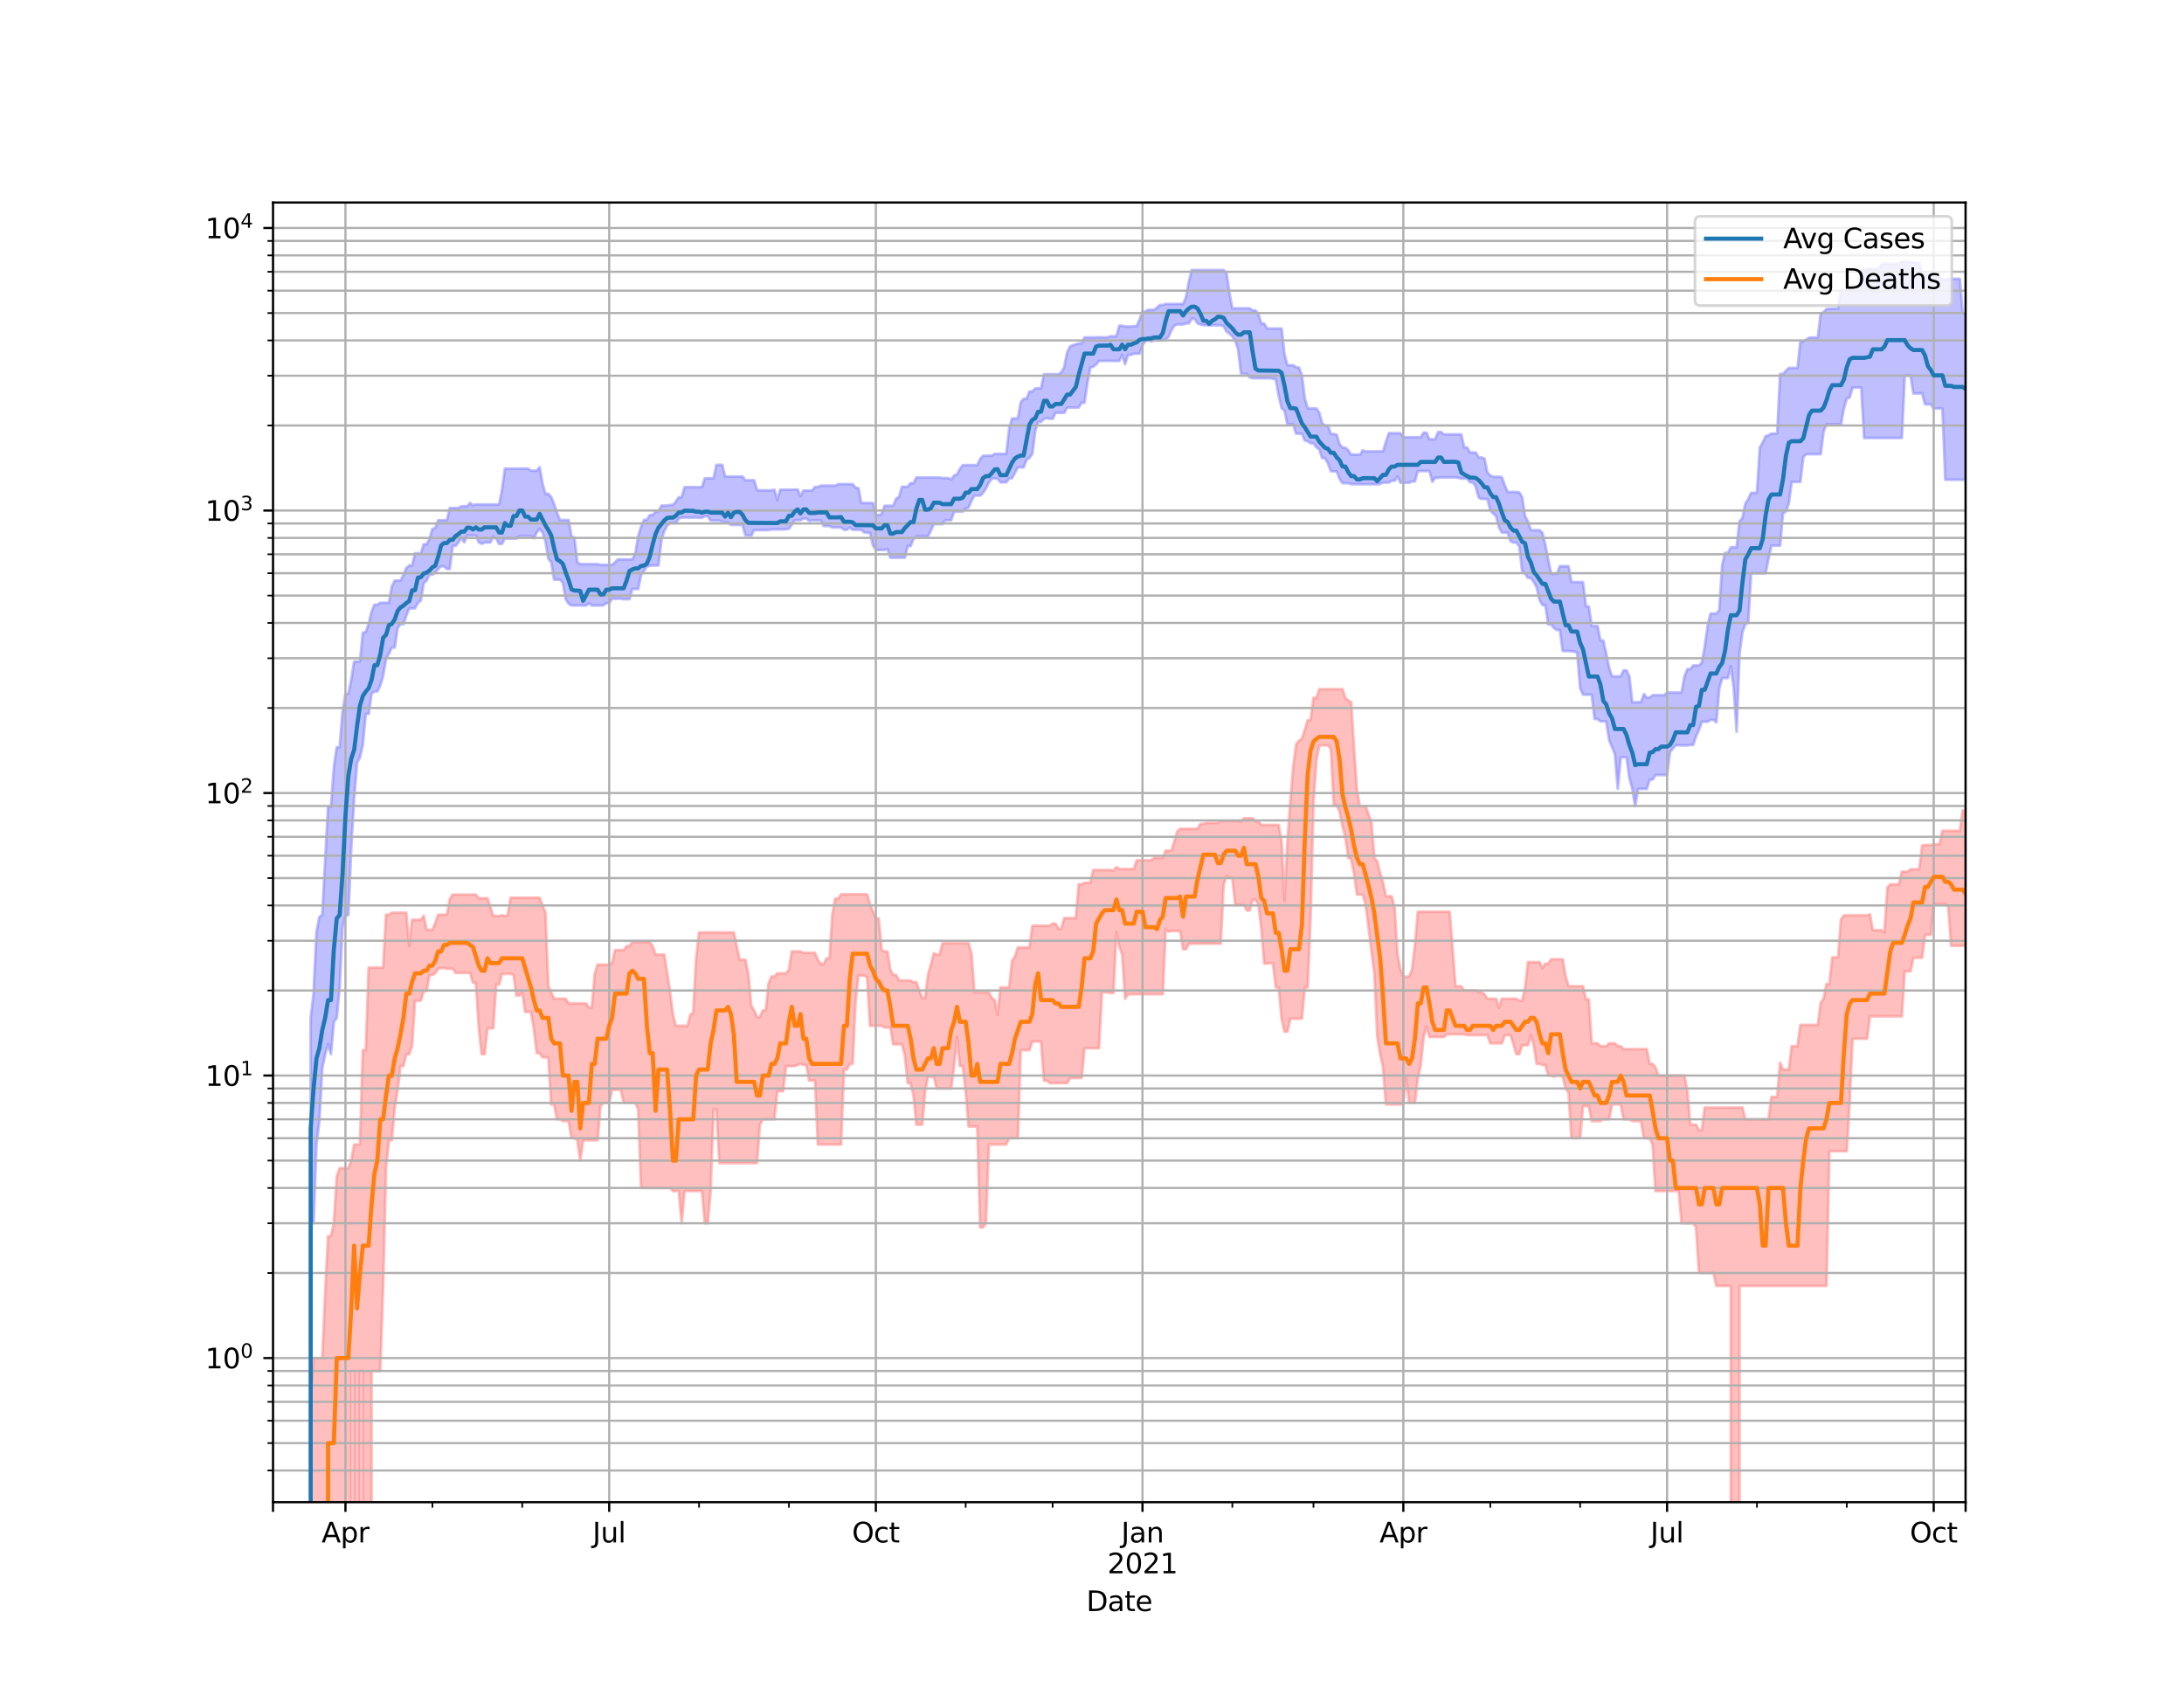 <?xml version="1.0" encoding="utf-8" standalone="no"?>
<!DOCTYPE svg PUBLIC "-//W3C//DTD SVG 1.1//EN"
  "http://www.w3.org/Graphics/SVG/1.1/DTD/svg11.dtd">
<svg height="612pt" version="1.1" viewBox="0 0 792 612" width="792pt" xmlns="http://www.w3.org/2000/svg" xmlns:xlink="http://www.w3.org/1999/xlink">
 <defs>
  <style type="text/css">*{stroke-linecap:butt;stroke-linejoin:round;}</style>
 </defs>
 <g id="figure_1">
  <g id="patch_1">
   <path d="M 0 612 
L 792 612 
L 792 0 
L 0 0 
z
" style="fill:#ffffff;"/>
  </g>
  <g id="axes_1">
   <g id="patch_2">
    <path d="M 99 544.68 
L 712.8 544.68 
L 712.8 73.44 
L 99 73.44 
z
" style="fill:#ffffff;"/>
   </g>
   <g id="PolyCollection_1">
    <path clip-path="url(#p68e2955192)" d="M 99 102929.961 
L 99 102929.961 
L 100.051 102929.961 
L 101.102 102929.961 
L 102.153 102929.961 
L 103.204 102929.961 
L 104.255 102929.961 
L 105.306 102929.961 
L 106.357 102929.961 
L 107.408 102929.961 
L 108.459 102929.961 
L 109.51 102929.961 
L 110.561 102929.961 
L 111.612 102929.961 
L 112.663 369.076 
L 113.714 360.275 
L 114.765 337.962 
L 115.816 332.508 
L 116.867 331.781 
L 117.918 311.782 
L 118.97 292.533 
L 120.021 292.533 
L 121.072 278.158 
L 122.123 270.957 
L 123.174 270.957 
L 124.225 258.044 
L 125.276 251.63 
L 126.327 251.63 
L 127.378 246.412 
L 128.429 239.86 
L 129.48 239.86 
L 130.531 239.86 
L 131.582 229.415 
L 132.633 229.163 
L 133.684 226.21 
L 134.735 221.878 
L 135.786 219.262 
L 136.837 219.262 
L 137.888 218.558 
L 138.939 218.558 
L 139.99 218.558 
L 141.041 218.558 
L 142.092 212.623 
L 143.143 210.494 
L 144.194 210.494 
L 145.245 210.494 
L 146.296 208.524 
L 147.347 205.985 
L 148.398 205.049 
L 149.449 205.049 
L 150.5 200.611 
L 151.551 200.611 
L 152.602 200.611 
L 153.653 197.367 
L 154.704 197.367 
L 155.755 195.384 
L 156.807 191.784 
L 157.858 191.383 
L 158.909 188.651 
L 159.96 188.651 
L 161.011 188.651 
L 162.062 188.651 
L 163.113 184.208 
L 164.164 184.208 
L 165.215 184.208 
L 166.266 184.208 
L 167.317 183.572 
L 168.368 183.572 
L 169.419 183.572 
L 170.47 182.376 
L 171.521 183.212 
L 172.572 182.932 
L 173.623 182.932 
L 174.674 182.932 
L 175.725 182.932 
L 176.776 182.932 
L 177.827 182.932 
L 178.878 182.932 
L 179.929 182.932 
L 180.98 182.932 
L 182.031 177.732 
L 183.082 169.926 
L 184.133 169.926 
L 185.184 169.926 
L 186.235 169.926 
L 187.286 169.926 
L 188.337 169.926 
L 189.388 169.926 
L 190.439 169.926 
L 191.49 169.926 
L 192.541 170.663 
L 193.592 170.663 
L 194.643 170.663 
L 195.695 169.407 
L 196.746 175.383 
L 197.797 179.048 
L 198.848 179.048 
L 199.899 180.236 
L 200.95 182.796 
L 202.001 185.896 
L 203.052 188.569 
L 204.103 188.569 
L 205.154 188.569 
L 206.205 188.569 
L 207.256 194.579 
L 208.307 194.877 
L 209.358 203.894 
L 210.409 204.543 
L 211.46 204.543 
L 212.511 204.543 
L 213.562 204.543 
L 214.613 204.543 
L 215.664 204.543 
L 216.715 204.543 
L 217.766 204.812 
L 218.817 204.812 
L 219.868 204.812 
L 220.919 204.812 
L 221.97 204.812 
L 223.021 203.894 
L 224.072 202.841 
L 225.123 202.841 
L 226.174 202.841 
L 227.225 202.841 
L 228.276 202.841 
L 229.327 202.841 
L 230.378 200.706 
L 231.429 194.458 
L 232.48 190.955 
L 233.532 188.507 
L 234.583 188.507 
L 235.634 186.774 
L 236.685 186.774 
L 237.736 185.423 
L 238.787 185.423 
L 239.838 183.344 
L 240.889 183.344 
L 241.94 183.344 
L 242.991 183.089 
L 244.042 183.089 
L 245.093 181.856 
L 246.144 180.304 
L 247.195 180.304 
L 248.246 176.645 
L 249.297 176.645 
L 250.348 176.645 
L 251.399 176.645 
L 252.45 176.645 
L 253.501 176.645 
L 254.552 176.645 
L 255.603 173.428 
L 256.654 173.428 
L 257.705 173.428 
L 258.756 173.428 
L 259.807 168.559 
L 260.858 168.559 
L 261.909 168.559 
L 262.96 172.796 
L 264.011 172.796 
L 265.062 172.796 
L 266.113 172.796 
L 267.164 172.796 
L 268.215 172.796 
L 269.266 172.796 
L 270.317 174.139 
L 271.368 174.139 
L 272.42 174.139 
L 273.471 174.139 
L 274.522 177.691 
L 275.573 177.796 
L 276.624 177.796 
L 277.675 177.796 
L 278.726 177.796 
L 279.777 177.796 
L 280.828 177.57 
L 281.879 181.334 
L 282.93 177.57 
L 283.981 177.57 
L 285.032 177.57 
L 286.083 177.57 
L 287.134 177.57 
L 288.185 177.514 
L 289.236 177.514 
L 290.287 179.89 
L 291.338 177.857 
L 292.389 177.857 
L 293.44 177.857 
L 294.491 177.857 
L 295.542 176.571 
L 296.593 176.571 
L 297.644 176.086 
L 298.695 176.086 
L 299.746 176.086 
L 300.797 176.086 
L 301.848 176.086 
L 302.899 176.086 
L 303.95 175.534 
L 305.001 175.534 
L 306.052 175.534 
L 307.103 175.534 
L 308.154 175.534 
L 309.205 175.534 
L 310.257 176.855 
L 311.308 177.011 
L 312.359 182.384 
L 313.41 182.384 
L 314.461 182.384 
L 315.512 182.384 
L 316.563 182.384 
L 317.614 186.539 
L 318.665 186.829 
L 319.716 186.36 
L 320.767 183.391 
L 321.818 183.391 
L 322.869 183.391 
L 323.92 183.391 
L 324.971 180.818 
L 326.022 180.252 
L 327.073 176.483 
L 328.124 176.483 
L 329.175 176.483 
L 330.226 175.194 
L 331.277 175.194 
L 332.328 173.149 
L 333.379 173.149 
L 334.43 173.149 
L 335.481 173.149 
L 336.532 173.149 
L 337.583 173.149 
L 338.634 173.149 
L 339.685 173.149 
L 340.736 173.149 
L 341.787 173.363 
L 342.838 173.363 
L 343.889 173.363 
L 344.94 173.899 
L 345.991 172.367 
L 347.042 172.054 
L 348.093 170.021 
L 349.145 168.645 
L 350.196 168.645 
L 351.247 168.645 
L 352.298 168.645 
L 353.349 168.645 
L 354.4 168.645 
L 355.451 166.41 
L 356.502 165.245 
L 357.553 165.245 
L 358.604 165.245 
L 359.655 165.245 
L 360.706 164.586 
L 361.757 164.586 
L 362.808 164.586 
L 363.859 164.586 
L 364.91 164.586 
L 365.961 155.393 
L 367.012 151.715 
L 368.063 151.715 
L 369.114 151.715 
L 370.165 145.825 
L 371.216 144.611 
L 372.267 144.611 
L 373.318 141.971 
L 374.369 141.971 
L 375.42 140.829 
L 376.471 140.829 
L 377.522 140.829 
L 378.573 135.697 
L 379.624 135.697 
L 380.675 135.697 
L 381.726 135.697 
L 382.777 135.697 
L 383.828 135.697 
L 384.879 135.004 
L 385.93 133.069 
L 386.982 127.783 
L 388.033 125.604 
L 389.084 125.171 
L 390.135 124.861 
L 391.186 124.512 
L 392.237 124.512 
L 393.288 122.356 
L 394.339 122.356 
L 395.39 122.356 
L 396.441 122.356 
L 397.492 122.304 
L 398.543 122.304 
L 399.594 122.304 
L 400.645 122.304 
L 401.696 122.304 
L 402.747 121.944 
L 403.798 121.944 
L 404.849 121.944 
L 405.9 118.103 
L 406.951 118.103 
L 408.002 118.397 
L 409.053 118.397 
L 410.104 118.397 
L 411.155 118.266 
L 412.206 118.266 
L 413.257 115.857 
L 414.308 112.962 
L 415.359 112.962 
L 416.41 112.364 
L 417.461 112.364 
L 418.512 112.364 
L 419.563 111.578 
L 420.614 110.608 
L 421.665 110.608 
L 422.716 110.213 
L 423.767 110.213 
L 424.818 110.213 
L 425.87 110.213 
L 426.921 110.213 
L 427.972 110.213 
L 429.023 110.213 
L 430.074 107.879 
L 431.125 102.048 
L 432.176 97.919 
L 433.227 97.919 
L 434.278 97.919 
L 435.329 97.919 
L 436.38 97.919 
L 437.431 97.919 
L 438.482 97.919 
L 439.533 97.919 
L 440.584 97.919 
L 441.635 97.919 
L 442.686 97.919 
L 443.737 97.919 
L 444.788 99.032 
L 445.839 106.233 
L 446.89 111.806 
L 447.941 111.806 
L 448.992 111.806 
L 450.043 111.806 
L 451.094 111.806 
L 452.145 111.806 
L 453.196 111.806 
L 454.247 112.582 
L 455.298 112.582 
L 456.349 113.858 
L 457.4 117.326 
L 458.451 117.326 
L 459.502 119.136 
L 460.553 119.136 
L 461.604 119.136 
L 462.655 119.136 
L 463.707 119.136 
L 464.758 119.136 
L 465.809 128.414 
L 466.86 132.426 
L 467.911 132.426 
L 468.962 132.426 
L 470.013 133.206 
L 471.064 133.256 
L 472.115 136.144 
L 473.166 144.459 
L 474.217 147.985 
L 475.268 148.108 
L 476.319 148.108 
L 477.37 148.108 
L 478.421 149.573 
L 479.472 153.493 
L 480.523 154.334 
L 481.574 154.334 
L 482.625 157.369 
L 483.676 157.369 
L 484.727 157.605 
L 485.778 161.043 
L 486.829 162.307 
L 487.88 162.347 
L 488.931 163.29 
L 489.982 164.845 
L 491.033 164.845 
L 492.084 164.845 
L 493.135 164.947 
L 494.186 163.29 
L 495.237 163.673 
L 496.288 163.673 
L 497.339 163.673 
L 498.39 163.673 
L 499.441 163.673 
L 500.492 163.673 
L 501.543 163.673 
L 502.595 160.242 
L 503.646 157.072 
L 504.697 157.072 
L 505.748 157.072 
L 506.799 157.072 
L 507.85 157.072 
L 508.901 158.538 
L 509.952 158.538 
L 511.003 158.538 
L 512.054 158.538 
L 513.105 158.538 
L 514.156 158.538 
L 515.207 158.538 
L 516.258 156.887 
L 517.309 156.887 
L 518.36 159.271 
L 519.411 159.271 
L 520.462 159.271 
L 521.513 156.624 
L 522.564 156.624 
L 523.615 157.512 
L 524.666 157.512 
L 525.717 157.512 
L 526.768 157.512 
L 527.819 157.512 
L 528.87 157.512 
L 529.921 157.512 
L 530.972 162.232 
L 532.023 162.232 
L 533.074 164.096 
L 534.125 164.096 
L 535.176 164.096 
L 536.227 165.893 
L 537.278 165.893 
L 538.329 166.258 
L 539.38 171.33 
L 540.432 172.44 
L 541.483 172.884 
L 542.534 172.884 
L 543.585 172.884 
L 544.636 173.006 
L 545.687 175.952 
L 546.738 178.381 
L 547.789 178.381 
L 548.84 178.381 
L 549.891 178.381 
L 550.942 178.531 
L 551.993 180.244 
L 553.044 187.136 
L 554.095 189.14 
L 555.146 192.247 
L 556.197 192.247 
L 557.248 192.247 
L 558.299 192.247 
L 559.35 193.245 
L 560.401 197.613 
L 561.452 202.974 
L 562.503 208.037 
L 563.554 208.037 
L 564.605 208.037 
L 565.656 205.307 
L 566.707 205.307 
L 567.758 205.307 
L 568.809 205.307 
L 569.86 211.065 
L 570.911 211.065 
L 571.962 211.065 
L 573.013 211.065 
L 574.064 211.065 
L 575.115 219.86 
L 576.166 219.86 
L 577.217 227.012 
L 578.268 227.012 
L 579.32 227.012 
L 580.371 232.224 
L 581.422 232.262 
L 582.473 237.042 
L 583.524 242.077 
L 584.575 245.262 
L 585.626 245.262 
L 586.677 245.262 
L 587.728 245.262 
L 588.779 243.097 
L 589.83 243.097 
L 590.881 245.314 
L 591.932 254.626 
L 592.983 254.626 
L 594.034 254.626 
L 595.085 254.626 
L 596.136 251.65 
L 597.187 252.98 
L 598.238 252.98 
L 599.289 252.069 
L 600.34 252.069 
L 601.391 252.069 
L 602.442 252.069 
L 603.493 252.069 
L 604.544 251.117 
L 605.595 251.117 
L 606.646 251.117 
L 607.697 251.117 
L 608.748 251.117 
L 609.799 251.117 
L 610.85 245.331 
L 611.901 242.641 
L 612.952 242.641 
L 614.003 241.315 
L 615.054 241.315 
L 616.105 241.315 
L 617.157 240.258 
L 618.208 234.5 
L 619.259 226.751 
L 620.31 222.492 
L 621.361 222.492 
L 622.412 222.492 
L 623.463 221.282 
L 624.514 205.09 
L 625.565 200.467 
L 626.616 200.467 
L 627.667 198.428 
L 628.718 198.428 
L 629.769 198.428 
L 630.82 189.053 
L 631.871 187.83 
L 632.922 182.657 
L 633.973 181 
L 635.024 178.704 
L 636.075 178.704 
L 637.126 178.704 
L 638.177 162.256 
L 639.228 160.495 
L 640.279 158.148 
L 641.33 157.836 
L 642.381 157.226 
L 643.432 157.226 
L 644.483 157.226 
L 645.534 135.617 
L 646.585 135.617 
L 647.636 134.439 
L 648.687 133.409 
L 649.738 133.409 
L 650.789 133.409 
L 651.84 133.409 
L 652.891 123.808 
L 653.942 123.808 
L 654.993 123.17 
L 656.045 122.472 
L 657.096 122.381 
L 658.147 122.381 
L 659.198 122.381 
L 660.249 113.793 
L 661.3 113.166 
L 662.351 112.049 
L 663.402 111.951 
L 664.453 111.882 
L 665.504 111.882 
L 666.555 111.882 
L 667.606 105.307 
L 668.657 105.307 
L 669.708 105.307 
L 670.759 103.702 
L 671.81 103.702 
L 672.861 103.702 
L 673.912 103.702 
L 674.963 98.012 
L 676.014 98.012 
L 677.065 97.592 
L 678.116 97.592 
L 679.167 97.592 
L 680.218 97.592 
L 681.269 97.592 
L 682.32 95.687 
L 683.371 95.687 
L 684.422 95.687 
L 685.473 95.687 
L 686.524 95.687 
L 687.575 95.687 
L 688.626 95.687 
L 689.677 94.86 
L 690.728 94.86 
L 691.779 94.86 
L 692.83 94.86 
L 693.882 95.331 
L 694.933 95.331 
L 695.984 95.331 
L 697.035 99.475 
L 698.086 99.475 
L 699.137 99.475 
L 700.188 99.475 
L 701.239 100.35 
L 702.29 100.35 
L 703.341 100.35 
L 704.392 101.405 
L 705.443 101.405 
L 706.494 101.097 
L 707.545 101.097 
L 708.596 101.097 
L 709.647 101.097 
L 710.698 101.097 
L 711.749 113.605 
L 712.8 113.605 
L 712.8 173.948 
L 712.8 173.948 
L 711.749 173.948 
L 710.698 173.948 
L 709.647 173.948 
L 708.596 173.948 
L 707.545 173.948 
L 706.494 173.948 
L 705.443 173.948 
L 704.392 148.118 
L 703.341 148.118 
L 702.29 148.118 
L 701.239 148.118 
L 700.188 146.593 
L 699.137 146.593 
L 698.086 146.593 
L 697.035 142.646 
L 695.984 142.646 
L 694.933 142.646 
L 693.882 142.646 
L 692.83 136.213 
L 691.779 136.213 
L 690.728 136.213 
L 689.677 158.806 
L 688.626 158.806 
L 687.575 158.806 
L 686.524 158.806 
L 685.473 158.806 
L 684.422 158.806 
L 683.371 158.806 
L 682.32 158.806 
L 681.269 158.806 
L 680.218 158.806 
L 679.167 158.806 
L 678.116 158.806 
L 677.065 158.806 
L 676.014 158.806 
L 674.963 140.524 
L 673.912 140.524 
L 672.861 140.524 
L 671.81 140.524 
L 670.759 144.119 
L 669.708 144.568 
L 668.657 148.118 
L 667.606 153.84 
L 666.555 153.84 
L 665.504 153.84 
L 664.453 153.84 
L 663.402 153.84 
L 662.351 153.84 
L 661.3 156.432 
L 660.249 164.673 
L 659.198 164.673 
L 658.147 164.673 
L 657.096 164.673 
L 656.045 164.673 
L 654.993 164.673 
L 653.942 165.749 
L 652.891 174.734 
L 651.84 174.734 
L 650.789 174.734 
L 649.738 174.734 
L 648.687 182.51 
L 647.636 185.517 
L 646.585 186.087 
L 645.534 197.82 
L 644.483 197.82 
L 643.432 197.82 
L 642.381 197.82 
L 641.33 202.596 
L 640.279 207.881 
L 639.228 207.881 
L 638.177 207.881 
L 637.126 207.881 
L 636.075 207.881 
L 635.024 207.881 
L 633.973 225.819 
L 632.922 226.322 
L 631.871 229.247 
L 630.82 237.014 
L 629.769 265.351 
L 628.718 249.67 
L 627.667 241.52 
L 626.616 245.851 
L 625.565 245.851 
L 624.514 245.851 
L 623.463 249.67 
L 622.412 261.921 
L 621.361 261.029 
L 620.31 261.029 
L 619.259 261.696 
L 618.208 261.696 
L 617.157 261.696 
L 616.105 264.68 
L 615.054 266.974 
L 614.003 270.107 
L 612.952 270.107 
L 611.901 270.288 
L 610.85 270.288 
L 609.799 270.288 
L 608.748 270.227 
L 607.697 270.227 
L 606.646 271.388 
L 605.595 272.77 
L 604.544 281.022 
L 603.493 281.022 
L 602.442 281.022 
L 601.391 281.022 
L 600.34 281.022 
L 599.289 282.705 
L 598.238 282.705 
L 597.187 286.061 
L 596.136 286.061 
L 595.085 286.061 
L 594.034 286.061 
L 592.983 292.285 
L 591.932 286.018 
L 590.881 282.072 
L 589.83 274.594 
L 588.779 274.594 
L 587.728 274.594 
L 586.677 286.018 
L 585.626 273.413 
L 584.575 270.865 
L 583.524 268.31 
L 582.473 261.572 
L 581.422 261.572 
L 580.371 261.572 
L 579.32 260.688 
L 578.268 260.688 
L 577.217 251.889 
L 576.166 251.889 
L 575.115 251.889 
L 574.064 251.889 
L 573.013 249.518 
L 571.962 236.729 
L 570.911 236.207 
L 569.86 236.193 
L 568.809 236.067 
L 567.758 236.067 
L 566.707 236.067 
L 565.656 228.45 
L 564.605 228.45 
L 563.554 227.725 
L 562.503 226.4 
L 561.452 226.4 
L 560.401 219.387 
L 559.35 219.387 
L 558.299 217.523 
L 557.248 212.987 
L 556.197 211.001 
L 555.146 209.56 
L 554.095 209.56 
L 553.044 207.992 
L 551.993 207.108 
L 550.942 198.147 
L 549.891 196.738 
L 548.84 196.738 
L 547.789 196.267 
L 546.738 193.138 
L 545.687 193.138 
L 544.636 193.138 
L 543.585 191.168 
L 542.534 187.154 
L 541.483 186.169 
L 540.432 185.008 
L 539.38 180.927 
L 538.329 180.927 
L 537.278 180.927 
L 536.227 180.456 
L 535.176 176.524 
L 534.125 174.882 
L 533.074 174.882 
L 532.023 173.541 
L 530.972 173.541 
L 529.921 173.541 
L 528.87 173.281 
L 527.819 173.115 
L 526.768 173.115 
L 525.717 173.128 
L 524.666 173.128 
L 523.615 173.128 
L 522.564 173.128 
L 521.513 173.244 
L 520.462 173.244 
L 519.411 174.723 
L 518.36 170.798 
L 517.309 170.798 
L 516.258 170.798 
L 515.207 170.798 
L 514.156 170.798 
L 513.105 174.589 
L 512.054 174.589 
L 511.003 175.024 
L 509.952 175.024 
L 508.901 175.024 
L 507.85 175.024 
L 506.799 172.732 
L 505.748 174.306 
L 504.697 174.306 
L 503.646 174.977 
L 502.595 174.977 
L 501.543 174.977 
L 500.492 175.458 
L 499.441 175.587 
L 498.39 175.587 
L 497.339 175.587 
L 496.288 175.587 
L 495.237 175.587 
L 494.186 175.587 
L 493.135 175.587 
L 492.084 175.587 
L 491.033 175.587 
L 489.982 175.587 
L 488.931 175.198 
L 487.88 175.198 
L 486.829 175.198 
L 485.778 173.624 
L 484.727 170.895 
L 483.676 170.895 
L 482.625 170.895 
L 481.574 168.038 
L 480.523 166.116 
L 479.472 166.116 
L 478.421 162.935 
L 477.37 162.211 
L 476.319 160.728 
L 475.268 160.728 
L 474.217 159.971 
L 473.166 159.711 
L 472.115 157.245 
L 471.064 157.245 
L 470.013 157.245 
L 468.962 153.858 
L 467.911 153.858 
L 466.86 153.858 
L 465.809 148.856 
L 464.758 148.017 
L 463.707 143.537 
L 462.655 137.566 
L 461.604 137.315 
L 460.553 137.131 
L 459.502 137.131 
L 458.451 137.131 
L 457.4 137.131 
L 456.349 137.131 
L 455.298 137.131 
L 454.247 137.131 
L 453.196 136.863 
L 452.145 135.515 
L 451.094 135.515 
L 450.043 135.515 
L 448.992 126.801 
L 447.941 123.538 
L 446.89 121.975 
L 445.839 120.961 
L 444.788 120.2 
L 443.737 118.323 
L 442.686 117.952 
L 441.635 117.952 
L 440.584 117.952 
L 439.533 117.952 
L 438.482 117.952 
L 437.431 117.905 
L 436.38 117.905 
L 435.329 117.628 
L 434.278 117.274 
L 433.227 115.555 
L 432.176 115.555 
L 431.125 117.274 
L 430.074 117.274 
L 429.023 117.628 
L 427.972 117.628 
L 426.921 117.628 
L 425.87 118.052 
L 424.818 119.69 
L 423.767 122.18 
L 422.716 122.96 
L 421.665 123.459 
L 420.614 123.459 
L 419.563 123.459 
L 418.512 123.459 
L 417.461 123.803 
L 416.41 123.459 
L 415.359 123.686 
L 414.308 125.166 
L 413.257 128.244 
L 412.206 128.244 
L 411.155 128.244 
L 410.104 128.683 
L 409.053 128.683 
L 408.002 132.064 
L 406.951 128.683 
L 405.9 130.864 
L 404.849 130.864 
L 403.798 130.864 
L 402.747 130.864 
L 401.696 130.864 
L 400.645 130.864 
L 399.594 130.864 
L 398.543 130.865 
L 397.492 132.149 
L 396.441 132.922 
L 395.39 133.313 
L 394.339 138.815 
L 393.288 146.018 
L 392.237 146.018 
L 391.186 147.761 
L 390.135 147.761 
L 389.084 147.761 
L 388.033 147.761 
L 386.982 147.761 
L 385.93 149.693 
L 384.879 149.693 
L 383.828 149.693 
L 382.777 149.693 
L 381.726 151.841 
L 380.675 151.841 
L 379.624 151.594 
L 378.573 151.841 
L 377.522 152.974 
L 376.471 152.974 
L 375.42 156.269 
L 374.369 164.528 
L 373.318 166.035 
L 372.267 166.706 
L 371.216 169.457 
L 370.165 169.457 
L 369.114 169.457 
L 368.063 171.444 
L 367.012 173.37 
L 365.961 173.51 
L 364.91 174.885 
L 363.859 174.885 
L 362.808 174.885 
L 361.757 173.51 
L 360.706 173.51 
L 359.655 173.51 
L 358.604 175.002 
L 357.553 177.092 
L 356.502 178.711 
L 355.451 179.697 
L 354.4 179.697 
L 353.349 179.697 
L 352.298 181.613 
L 351.247 184.003 
L 350.196 184.4 
L 349.145 185.481 
L 348.093 185.481 
L 347.042 185.481 
L 345.991 185.481 
L 344.94 188.637 
L 343.889 188.637 
L 342.838 188.656 
L 341.787 190.026 
L 340.736 190.026 
L 339.685 190.026 
L 338.634 190.026 
L 337.583 192.356 
L 336.532 194.463 
L 335.481 194.463 
L 334.43 194.463 
L 333.379 194.463 
L 332.328 194.463 
L 331.277 195.418 
L 330.226 198.016 
L 329.175 198.016 
L 328.124 202.216 
L 327.073 202.216 
L 326.022 202.216 
L 324.971 202.216 
L 323.92 202.216 
L 322.869 202.216 
L 321.818 199.044 
L 320.767 199.411 
L 319.716 199.411 
L 318.665 199.411 
L 317.614 199.411 
L 316.563 197.726 
L 315.512 193.181 
L 314.461 193.181 
L 313.41 193.069 
L 312.359 192.085 
L 311.308 192.085 
L 310.257 192.085 
L 309.205 192.085 
L 308.154 191.286 
L 307.103 192.085 
L 306.052 192.085 
L 305.001 191.25 
L 303.95 191.25 
L 302.899 191.25 
L 301.848 191.25 
L 300.797 190.737 
L 299.746 190.737 
L 298.695 190.737 
L 297.644 188.699 
L 296.593 188.699 
L 295.542 188.699 
L 294.491 188.699 
L 293.44 188.868 
L 292.389 188.01 
L 291.338 188.01 
L 290.287 188.642 
L 289.236 188.642 
L 288.185 188.642 
L 287.134 190.25 
L 286.083 191.748 
L 285.032 191.841 
L 283.981 191.966 
L 282.93 191.966 
L 281.879 191.966 
L 280.828 191.966 
L 279.777 191.966 
L 278.726 192.21 
L 277.675 192.21 
L 276.624 192.21 
L 275.573 192.21 
L 274.522 192.21 
L 273.471 192.21 
L 272.42 194.277 
L 271.368 194.157 
L 270.317 194.157 
L 269.266 190.34 
L 268.215 190.34 
L 267.164 190.34 
L 266.113 190.34 
L 265.062 190.34 
L 264.011 189.326 
L 262.96 189.326 
L 261.909 189.17 
L 260.858 188.767 
L 259.807 188.767 
L 258.756 188.767 
L 257.705 188.767 
L 256.654 187.187 
L 255.603 187.187 
L 254.552 187.736 
L 253.501 187.736 
L 252.45 187.651 
L 251.399 187.651 
L 250.348 187.651 
L 249.297 187.651 
L 248.246 187.651 
L 247.195 187.651 
L 246.144 188.034 
L 245.093 189.679 
L 244.042 189.679 
L 242.991 189.679 
L 241.94 190.581 
L 240.889 192.551 
L 239.838 195.897 
L 238.787 205.042 
L 237.736 205.042 
L 236.685 205.042 
L 235.634 205.125 
L 234.583 205.468 
L 233.532 206.992 
L 232.48 208.479 
L 231.429 213.549 
L 230.378 213.549 
L 229.327 213.549 
L 228.276 217.266 
L 227.225 217.266 
L 226.174 217.266 
L 225.123 217.101 
L 224.072 217.101 
L 223.021 217.101 
L 221.97 217.101 
L 220.919 218.681 
L 219.868 218.681 
L 218.817 219.464 
L 217.766 219.541 
L 216.715 219.541 
L 215.664 219.541 
L 214.613 219.541 
L 213.562 218.766 
L 212.511 219.541 
L 211.46 219.541 
L 210.409 219.541 
L 209.358 219.541 
L 208.307 219.541 
L 207.256 219.541 
L 206.205 218.937 
L 205.154 217.275 
L 204.103 211.201 
L 203.052 210.165 
L 202.001 210.165 
L 200.95 210.165 
L 199.899 203.839 
L 198.848 202.596 
L 197.797 196.193 
L 196.746 193.08 
L 195.695 191.686 
L 194.643 193.08 
L 193.592 195.138 
L 192.541 194.397 
L 191.49 194.397 
L 190.439 194.397 
L 189.388 194.397 
L 188.337 194.397 
L 187.286 195.294 
L 186.235 195.294 
L 185.184 195.294 
L 184.133 195.294 
L 183.082 195.294 
L 182.031 197.209 
L 180.98 197.209 
L 179.929 195.294 
L 178.878 194.595 
L 177.827 196.675 
L 176.776 196.675 
L 175.725 196.738 
L 174.674 197.156 
L 173.623 196.669 
L 172.572 194.151 
L 171.521 194.151 
L 170.47 194.151 
L 169.419 194.151 
L 168.368 196.669 
L 167.317 194.993 
L 166.266 196.669 
L 165.215 197.915 
L 164.164 197.915 
L 163.113 206.299 
L 162.062 206.299 
L 161.011 205.335 
L 159.96 205.335 
L 158.909 206.299 
L 157.858 207.6 
L 156.807 208.366 
L 155.755 208.366 
L 154.704 210.542 
L 153.653 211.449 
L 152.602 217.763 
L 151.551 218.606 
L 150.5 220.595 
L 149.449 220.595 
L 148.398 220.595 
L 147.347 223.282 
L 146.296 226.299 
L 145.245 226.299 
L 144.194 227.807 
L 143.143 234.798 
L 142.092 234.798 
L 141.041 237.028 
L 139.99 238.881 
L 138.939 245.056 
L 137.888 248.637 
L 136.837 250.707 
L 135.786 250.707 
L 134.735 251.531 
L 133.684 258.876 
L 132.633 258.876 
L 131.582 269.987 
L 130.531 274.628 
L 129.48 276.635 
L 128.429 289.457 
L 127.378 307.403 
L 126.327 331.781 
L 125.276 332.022 
L 124.225 336.069 
L 123.174 358.05 
L 122.123 369.076 
L 121.072 370.489 
L 120.021 382.247 
L 118.97 378.657 
L 117.918 382.247 
L 116.867 387.393 
L 115.816 406.494 
L 114.765 414.993 
L 113.714 443.548 
L 112.663 443.548 
L 111.612 102929.961 
L 110.561 102929.961 
L 109.51 102929.961 
L 108.459 102929.961 
L 107.408 102929.961 
L 106.357 102929.961 
L 105.306 102929.961 
L 104.255 102929.961 
L 103.204 102929.961 
L 102.153 102929.961 
L 101.102 102929.961 
L 100.051 102929.961 
L 99 102929.961 
z
" style="fill:#8080ff;fill-opacity:0.5;stroke:#8080ff;stroke-opacity:0.5;"/>
   </g>
   <g id="PolyCollection_2">
    <path clip-path="url(#p68e2955192)" d="M 99 102929.961 
L 99 102929.961 
L 100.051 102929.961 
L 101.102 102929.961 
L 102.153 102929.961 
L 103.204 102929.961 
L 104.255 102929.961 
L 105.306 102929.961 
L 106.357 102929.961 
L 107.408 102929.961 
L 108.459 102929.961 
L 109.51 102929.961 
L 110.561 102929.961 
L 111.612 102929.961 
L 112.663 508.291 
L 113.714 492.423 
L 114.765 492.423 
L 115.816 492.423 
L 116.867 492.423 
L 117.918 468.817 
L 118.97 448.235 
L 120.021 448.235 
L 121.072 443.548 
L 122.123 426.51 
L 123.174 423.575 
L 124.225 423.575 
L 125.276 423.575 
L 126.327 423.575 
L 127.378 420.822 
L 128.429 414.993 
L 129.48 414.993 
L 130.531 414.993 
L 131.582 380.776 
L 132.633 380.776 
L 133.684 350.853 
L 134.735 350.853 
L 135.786 350.853 
L 136.837 350.853 
L 137.888 350.853 
L 138.939 350.853 
L 139.99 331.66 
L 141.041 331.66 
L 142.092 330.947 
L 143.143 330.947 
L 144.194 330.947 
L 145.245 330.947 
L 146.296 330.947 
L 147.347 330.947 
L 148.398 342.927 
L 149.449 333.497 
L 150.5 333.497 
L 151.551 333.497 
L 152.602 333.497 
L 153.653 332.022 
L 154.704 337.141 
L 155.755 337.141 
L 156.807 337.141 
L 157.858 334.636 
L 158.909 331.66 
L 159.96 331.66 
L 161.011 331.66 
L 162.062 331.66 
L 163.113 325.93 
L 164.164 324.376 
L 165.215 324.376 
L 166.266 324.376 
L 167.317 324.376 
L 168.368 324.376 
L 169.419 324.376 
L 170.47 324.376 
L 171.521 324.376 
L 172.572 324.376 
L 173.623 325.72 
L 174.674 325.72 
L 175.725 325.72 
L 176.776 325.72 
L 177.827 328.872 
L 178.878 332.143 
L 179.929 332.143 
L 180.98 332.143 
L 182.031 331.781 
L 183.082 332.143 
L 184.133 331.781 
L 185.184 325.511 
L 186.235 325.511 
L 187.286 325.511 
L 188.337 325.511 
L 189.388 325.511 
L 190.439 325.511 
L 191.49 325.511 
L 192.541 325.511 
L 193.592 325.511 
L 194.643 325.511 
L 195.695 325.511 
L 196.746 328.424 
L 197.797 330.829 
L 198.848 357.618 
L 199.899 359.821 
L 200.95 362.139 
L 202.001 362.139 
L 203.052 362.139 
L 204.103 362.139 
L 205.154 362.139 
L 206.205 363.836 
L 207.256 363.836 
L 208.307 363.836 
L 209.358 363.836 
L 210.409 363.836 
L 211.46 363.836 
L 212.511 363.836 
L 213.562 365.344 
L 214.613 365.344 
L 215.664 353.125 
L 216.715 349.759 
L 217.766 349.759 
L 218.817 349.759 
L 219.868 349.759 
L 220.919 349.759 
L 221.97 349.222 
L 223.021 344.499 
L 224.072 344.499 
L 225.123 344.499 
L 226.174 344.499 
L 227.225 343.081 
L 228.276 343.081 
L 229.327 341.558 
L 230.378 341.558 
L 231.429 341.558 
L 232.48 341.558 
L 233.532 341.558 
L 234.583 341.558 
L 235.634 341.558 
L 236.685 343.081 
L 237.736 346.129 
L 238.787 346.129 
L 239.838 346.129 
L 240.889 346.129 
L 241.94 352.738 
L 242.991 359.596 
L 244.042 367.978 
L 245.093 371.947 
L 246.144 371.947 
L 247.195 371.947 
L 248.246 371.947 
L 249.297 371.947 
L 250.348 367.978 
L 251.399 367.171 
L 252.45 347.306 
L 253.501 338.101 
L 254.552 338.101 
L 255.603 338.101 
L 256.654 338.101 
L 257.705 338.101 
L 258.756 338.101 
L 259.807 338.101 
L 260.858 338.101 
L 261.909 338.101 
L 262.96 338.101 
L 264.011 338.101 
L 265.062 338.101 
L 266.113 338.101 
L 267.164 342.927 
L 268.215 347.993 
L 269.266 347.993 
L 270.317 347.993 
L 271.368 353.125 
L 272.42 364.584 
L 273.471 366.379 
L 274.522 368.799 
L 275.573 368.799 
L 276.624 366.379 
L 277.675 366.379 
L 278.726 356.557 
L 279.777 354.107 
L 280.828 354.107 
L 281.879 352.931 
L 282.93 352.931 
L 283.981 352.931 
L 285.032 352.931 
L 286.083 351.597 
L 287.134 344.982 
L 288.185 344.982 
L 289.236 344.982 
L 290.287 344.982 
L 291.338 345.47 
L 292.389 345.47 
L 293.44 345.47 
L 294.491 345.47 
L 295.542 345.47 
L 296.593 347.993 
L 297.644 349.579 
L 298.695 349.579 
L 299.746 347.477 
L 300.797 347.477 
L 301.848 331.541 
L 302.899 325.825 
L 303.95 325.825 
L 305.001 324.275 
L 306.052 324.275 
L 307.103 324.275 
L 308.154 324.275 
L 309.205 324.275 
L 310.257 324.275 
L 311.308 324.275 
L 312.359 324.275 
L 313.41 324.275 
L 314.461 324.275 
L 315.512 327.869 
L 316.563 330.477 
L 317.614 332.999 
L 318.665 332.999 
L 319.716 344.499 
L 320.767 344.982 
L 321.818 344.982 
L 322.869 351.597 
L 323.92 353.515 
L 324.971 353.515 
L 326.022 355.52 
L 327.073 355.52 
L 328.124 355.52 
L 329.175 355.52 
L 330.226 355.52 
L 331.277 356.139 
L 332.328 356.139 
L 333.379 359.149 
L 334.43 361.902 
L 335.481 361.902 
L 336.532 353.32 
L 337.583 349.759 
L 338.634 345.633 
L 339.685 346.129 
L 340.736 346.129 
L 341.787 342.009 
L 342.838 342.009 
L 343.889 342.009 
L 344.94 342.009 
L 345.991 342.009 
L 347.042 342.009 
L 348.093 342.009 
L 349.145 342.009 
L 350.196 342.009 
L 351.247 342.009 
L 352.298 345.798 
L 353.349 359.821 
L 354.4 359.821 
L 355.451 359.821 
L 356.502 359.821 
L 357.553 359.821 
L 358.604 359.821 
L 359.655 361.902 
L 360.706 362.617 
L 361.757 367.978 
L 362.808 358.05 
L 363.859 358.05 
L 364.91 358.05 
L 365.961 358.05 
L 367.012 348.341 
L 368.063 346.798 
L 369.114 343.549 
L 370.165 343.549 
L 371.216 343.549 
L 372.267 343.549 
L 373.318 343.549 
L 374.369 335.673 
L 375.42 335.673 
L 376.471 335.673 
L 377.522 335.673 
L 378.573 335.673 
L 379.624 335.673 
L 380.675 335.673 
L 381.726 334.893 
L 382.777 334.893 
L 383.828 336.736 
L 384.879 336.736 
L 385.93 332.876 
L 386.982 332.876 
L 388.033 332.876 
L 389.084 332.876 
L 390.135 332.876 
L 391.186 320.667 
L 392.237 320.667 
L 393.288 320.108 
L 394.339 320.108 
L 395.39 320.108 
L 396.441 315.458 
L 397.492 315.458 
L 398.543 315.458 
L 399.594 315.458 
L 400.645 315.458 
L 401.696 315.458 
L 402.747 315.458 
L 403.798 315.709 
L 404.849 314.388 
L 405.9 315.126 
L 406.951 315.126 
L 408.002 315.126 
L 409.053 315.126 
L 410.104 315.126 
L 411.155 315.126 
L 412.206 311.936 
L 413.257 311.936 
L 414.308 311.936 
L 415.359 311.936 
L 416.41 311.936 
L 417.461 311.936 
L 418.512 311.022 
L 419.563 311.022 
L 420.614 311.022 
L 421.665 311.022 
L 422.716 308.458 
L 423.767 308.458 
L 424.818 308.458 
L 425.87 305.034 
L 426.921 301.427 
L 427.972 300.525 
L 429.023 300.525 
L 430.074 300.525 
L 431.125 300.525 
L 432.176 300.525 
L 433.227 300.525 
L 434.278 300.525 
L 435.329 298.716 
L 436.38 298.716 
L 437.431 298.374 
L 438.482 298.374 
L 439.533 298.374 
L 440.584 298.374 
L 441.635 298.374 
L 442.686 297.643 
L 443.737 297.643 
L 444.788 297.643 
L 445.839 297.643 
L 446.89 297.643 
L 447.941 297.643 
L 448.992 297.643 
L 450.043 297.979 
L 451.094 296.704 
L 452.145 296.704 
L 453.196 296.704 
L 454.247 296.704 
L 455.298 297.81 
L 456.349 297.81 
L 457.4 299.118 
L 458.451 299.118 
L 459.502 299.118 
L 460.553 299.118 
L 461.604 299.118 
L 462.655 299.118 
L 463.707 299.118 
L 464.758 305.232 
L 465.809 326.46 
L 466.86 305.232 
L 467.911 290.92 
L 468.962 278.158 
L 470.013 269.897 
L 471.064 268.571 
L 472.115 267.851 
L 473.166 264.68 
L 474.217 261.128 
L 475.268 261.128 
L 476.319 253.041 
L 477.37 253.041 
L 478.421 249.898 
L 479.472 249.898 
L 480.523 249.898 
L 481.574 249.898 
L 482.625 249.898 
L 483.676 249.898 
L 484.727 249.898 
L 485.778 249.898 
L 486.829 249.898 
L 487.88 253.041 
L 488.931 253.972 
L 489.982 254.604 
L 491.033 271.295 
L 492.084 286.58 
L 493.135 292.334 
L 494.186 292.334 
L 495.237 292.334 
L 496.288 295.305 
L 497.339 298.261 
L 498.39 311.022 
L 499.441 312.4 
L 500.492 316.555 
L 501.543 320.016 
L 502.595 324.991 
L 503.646 324.991 
L 504.697 324.991 
L 505.748 329.211 
L 506.799 346.129 
L 507.85 351.597 
L 508.901 354.107 
L 509.952 354.107 
L 511.003 354.107 
L 512.054 351.597 
L 513.105 342.772 
L 514.156 330.594 
L 515.207 330.594 
L 516.258 330.594 
L 517.309 330.594 
L 518.36 330.594 
L 519.411 330.594 
L 520.462 330.594 
L 521.513 330.594 
L 522.564 330.594 
L 523.615 330.594 
L 524.666 330.594 
L 525.717 330.594 
L 526.768 344.18 
L 527.819 357.618 
L 528.87 357.618 
L 529.921 357.618 
L 530.972 359.149 
L 532.023 359.149 
L 533.074 359.149 
L 534.125 359.149 
L 535.176 359.149 
L 536.227 359.821 
L 537.278 359.821 
L 538.329 360.504 
L 539.38 362.139 
L 540.432 362.139 
L 541.483 362.139 
L 542.534 362.139 
L 543.585 365.344 
L 544.636 362.139 
L 545.687 362.139 
L 546.738 362.139 
L 547.789 362.139 
L 548.84 362.139 
L 549.891 362.139 
L 550.942 362.858 
L 551.993 362.858 
L 553.044 358.268 
L 554.095 348.867 
L 555.146 348.867 
L 556.197 348.867 
L 557.248 348.867 
L 558.299 348.867 
L 559.35 351.038 
L 560.401 349.4 
L 561.452 349.4 
L 562.503 347.82 
L 563.554 347.82 
L 564.605 347.82 
L 565.656 347.82 
L 566.707 347.82 
L 567.758 354.107 
L 568.809 357.618 
L 569.86 357.618 
L 570.911 357.618 
L 571.962 357.618 
L 573.013 357.618 
L 574.064 357.618 
L 575.115 362.377 
L 576.166 362.377 
L 577.217 378.314 
L 578.268 378.314 
L 579.32 378.314 
L 580.371 379.352 
L 581.422 379.352 
L 582.473 379.352 
L 583.524 378.314 
L 584.575 378.314 
L 585.626 378.314 
L 586.677 379.352 
L 587.728 379.352 
L 588.779 380.416 
L 589.83 380.416 
L 590.881 380.416 
L 591.932 380.416 
L 592.983 380.416 
L 594.034 380.416 
L 595.085 380.416 
L 596.136 380.416 
L 597.187 380.416 
L 598.238 385.746 
L 599.289 385.746 
L 600.34 386.976 
L 601.391 389.986 
L 602.442 389.986 
L 603.493 389.986 
L 604.544 389.986 
L 605.595 389.986 
L 606.646 389.986 
L 607.697 389.986 
L 608.748 389.986 
L 609.799 389.986 
L 610.85 389.986 
L 611.901 395.673 
L 612.952 407.802 
L 614.003 407.802 
L 615.054 407.802 
L 616.105 409.84 
L 617.157 409.84 
L 618.208 401.613 
L 619.259 401.613 
L 620.31 401.613 
L 621.361 401.613 
L 622.412 401.613 
L 623.463 401.613 
L 624.514 401.613 
L 625.565 401.613 
L 626.616 401.613 
L 627.667 401.613 
L 628.718 401.613 
L 629.769 401.613 
L 630.82 401.613 
L 631.871 401.613 
L 632.922 405.853 
L 633.973 405.853 
L 635.024 405.853 
L 636.075 405.853 
L 637.126 405.853 
L 638.177 405.853 
L 639.228 405.853 
L 640.279 405.853 
L 641.33 405.853 
L 642.381 397.742 
L 643.432 397.742 
L 644.483 397.742 
L 645.534 385.343 
L 646.585 387.815 
L 647.636 387.815 
L 648.687 387.815 
L 649.738 379.352 
L 650.789 379.352 
L 651.84 379.352 
L 652.891 371.652 
L 653.942 371.652 
L 654.993 371.652 
L 656.045 371.652 
L 657.096 371.652 
L 658.147 371.652 
L 659.198 371.652 
L 660.249 363.59 
L 661.3 362.139 
L 662.351 356.767 
L 663.402 356.767 
L 664.453 347.136 
L 665.504 347.136 
L 666.555 347.136 
L 667.606 333.372 
L 668.657 331.901 
L 669.708 331.901 
L 670.759 331.901 
L 671.81 331.901 
L 672.861 331.901 
L 673.912 331.901 
L 674.963 331.901 
L 676.014 331.901 
L 677.065 331.901 
L 678.116 331.541 
L 679.167 337.277 
L 680.218 337.277 
L 681.269 337.277 
L 682.32 337.277 
L 683.371 338.101 
L 684.422 321.805 
L 685.473 320.667 
L 686.524 320.667 
L 687.575 320.667 
L 688.626 320.667 
L 689.677 316.045 
L 690.728 316.045 
L 691.779 316.045 
L 692.83 315.209 
L 693.882 315.209 
L 694.933 315.209 
L 695.984 315.209 
L 697.035 306.576 
L 698.086 306.372 
L 699.137 306.372 
L 700.188 306.372 
L 701.239 306.169 
L 702.29 306.169 
L 703.341 306.169 
L 704.392 301.245 
L 705.443 301.245 
L 706.494 301.245 
L 707.545 301.245 
L 708.596 301.245 
L 709.647 301.245 
L 710.698 301.245 
L 711.749 293.846 
L 712.8 293.846 
L 712.8 342.927 
L 712.8 342.927 
L 711.749 342.927 
L 710.698 342.927 
L 709.647 342.927 
L 708.596 342.927 
L 707.545 342.927 
L 706.494 328.759 
L 705.443 327.759 
L 704.392 327.759 
L 703.341 327.759 
L 702.29 327.759 
L 701.239 327.759 
L 700.188 338.94 
L 699.137 338.94 
L 698.086 338.94 
L 697.035 347.306 
L 695.984 347.306 
L 694.933 347.306 
L 693.882 347.306 
L 692.83 352.164 
L 691.779 352.164 
L 690.728 352.164 
L 689.677 368.523 
L 688.626 368.523 
L 687.575 368.523 
L 686.524 368.523 
L 685.473 368.523 
L 684.422 368.523 
L 683.371 368.523 
L 682.32 368.523 
L 681.269 368.523 
L 680.218 368.523 
L 679.167 368.523 
L 678.116 368.523 
L 677.065 376.635 
L 676.014 376.635 
L 674.963 376.635 
L 673.912 376.635 
L 672.861 376.635 
L 671.81 376.635 
L 670.759 399.36 
L 669.708 417.399 
L 668.657 417.399 
L 667.606 417.399 
L 666.555 417.399 
L 665.504 417.399 
L 664.453 417.399 
L 663.402 417.399 
L 662.351 466.274 
L 661.3 466.274 
L 660.249 466.274 
L 659.198 466.274 
L 658.147 466.274 
L 657.096 466.274 
L 656.045 466.274 
L 654.993 466.274 
L 653.942 466.274 
L 652.891 466.274 
L 651.84 466.274 
L 650.789 466.274 
L 649.738 466.274 
L 648.687 466.274 
L 647.636 466.274 
L 646.585 466.274 
L 645.534 466.274 
L 644.483 466.274 
L 643.432 466.274 
L 642.381 466.274 
L 641.33 466.274 
L 640.279 466.274 
L 639.228 466.274 
L 638.177 466.274 
L 637.126 466.274 
L 636.075 466.274 
L 635.024 466.274 
L 633.973 466.274 
L 632.922 466.274 
L 631.871 466.274 
L 630.82 466.274 
L 629.769 102929.961 
L 628.718 102929.961 
L 627.667 466.274 
L 626.616 466.274 
L 625.565 466.274 
L 624.514 466.274 
L 623.463 466.274 
L 622.412 466.274 
L 621.361 461.586 
L 620.31 461.586 
L 619.259 461.586 
L 618.208 461.586 
L 617.157 461.586 
L 616.105 461.586 
L 615.054 445.056 
L 614.003 443.548 
L 612.952 443.548 
L 611.901 443.548 
L 610.85 443.548 
L 609.799 443.548 
L 608.748 431.876 
L 607.697 431.876 
L 606.646 431.876 
L 605.595 431.876 
L 604.544 431.876 
L 603.493 431.876 
L 602.442 431.876 
L 601.391 431.876 
L 600.34 431.876 
L 599.289 414.993 
L 598.238 412.711 
L 597.187 412.711 
L 596.136 412.711 
L 595.085 406.494 
L 594.034 406.494 
L 592.983 406.494 
L 591.932 406.494 
L 590.881 405.853 
L 589.83 405.853 
L 588.779 405.853 
L 587.728 400.473 
L 586.677 400.473 
L 585.626 400.473 
L 584.575 400.473 
L 583.524 405.853 
L 582.473 405.853 
L 581.422 405.853 
L 580.371 406.494 
L 579.32 406.494 
L 578.268 406.494 
L 577.217 406.494 
L 576.166 401.039 
L 575.115 401.039 
L 574.064 401.039 
L 573.013 412.711 
L 571.962 412.711 
L 570.911 412.711 
L 569.86 412.711 
L 568.809 396.181 
L 567.758 394.673 
L 566.707 390.433 
L 565.656 389.986 
L 564.605 389.986 
L 563.554 390.433 
L 562.503 389.986 
L 561.452 389.986 
L 560.401 386.152 
L 559.35 386.152 
L 558.299 385.746 
L 557.248 385.746 
L 556.197 379.003 
L 555.146 375.336 
L 554.095 379.003 
L 553.044 379.003 
L 551.993 379.003 
L 550.942 382.247 
L 549.891 382.247 
L 548.84 378.657 
L 547.789 375.336 
L 546.738 375.336 
L 545.687 375.336 
L 544.636 378.314 
L 543.585 378.314 
L 542.534 378.314 
L 541.483 378.314 
L 540.432 378.314 
L 539.38 375.336 
L 538.329 375.336 
L 537.278 375.336 
L 536.227 375.336 
L 535.176 375.336 
L 534.125 375.336 
L 533.074 375.336 
L 532.023 375.336 
L 530.972 375.017 
L 529.921 375.017 
L 528.87 375.017 
L 527.819 375.017 
L 526.768 375.017 
L 525.717 375.017 
L 524.666 375.017 
L 523.615 375.98 
L 522.564 375.98 
L 521.513 375.98 
L 520.462 375.98 
L 519.411 375.98 
L 518.36 375.98 
L 517.309 372.245 
L 516.258 375.98 
L 515.207 386.152 
L 514.156 390.884 
L 513.105 399.913 
L 512.054 399.913 
L 511.003 399.913 
L 509.952 390.884 
L 508.901 400.473 
L 507.85 400.473 
L 506.799 400.473 
L 505.748 400.473 
L 504.697 400.473 
L 503.646 400.473 
L 502.595 400.473 
L 501.543 386.976 
L 500.492 382.247 
L 499.441 375.657 
L 498.39 352.931 
L 497.339 344.82 
L 496.288 336.334 
L 495.237 327.98 
L 494.186 324.376 
L 493.135 324.376 
L 492.084 324.376 
L 491.033 316.812 
L 489.982 311.476 
L 488.931 311.022 
L 487.88 303.543 
L 486.829 299.524 
L 485.778 294.258 
L 484.727 291.94 
L 483.676 291.94 
L 482.625 271.574 
L 481.574 270.258 
L 480.523 270.258 
L 479.472 270.258 
L 478.421 270.258 
L 477.37 275.705 
L 476.319 290.825 
L 475.268 332.63 
L 474.217 358.05 
L 473.166 358.05 
L 472.115 369.355 
L 471.064 369.355 
L 470.013 369.355 
L 468.962 369.355 
L 467.911 369.355 
L 466.86 374.073 
L 465.809 374.073 
L 464.758 369.355 
L 463.707 358.05 
L 462.655 358.05 
L 461.604 349.222 
L 460.553 349.222 
L 459.502 349.4 
L 458.451 349.4 
L 457.4 336.602 
L 456.349 327.98 
L 455.298 326.248 
L 454.247 326.248 
L 453.196 330.128 
L 452.145 330.128 
L 451.094 328.09 
L 450.043 328.09 
L 448.992 328.09 
L 447.941 328.09 
L 446.89 318.296 
L 445.839 318.296 
L 444.788 317.591 
L 443.737 320.855 
L 442.686 342.161 
L 441.635 342.161 
L 440.584 342.161 
L 439.533 342.161 
L 438.482 342.161 
L 437.431 342.161 
L 436.38 342.161 
L 435.329 342.161 
L 434.278 342.161 
L 433.227 342.161 
L 432.176 342.161 
L 431.125 342.161 
L 430.074 344.18 
L 429.023 344.18 
L 427.972 337.55 
L 426.921 337.55 
L 425.87 337.55 
L 424.818 337.55 
L 423.767 337.824 
L 422.716 337.005 
L 421.665 360.504 
L 420.614 360.504 
L 419.563 360.504 
L 418.512 360.504 
L 417.461 360.504 
L 416.41 360.504 
L 415.359 360.504 
L 414.308 360.504 
L 413.257 360.504 
L 412.206 360.504 
L 411.155 360.504 
L 410.104 360.504 
L 409.053 360.504 
L 408.002 362.139 
L 406.951 346.129 
L 405.9 343.237 
L 404.849 337.962 
L 403.798 360.048 
L 402.747 360.048 
L 401.696 359.821 
L 400.645 359.821 
L 399.594 359.821 
L 398.543 380.058 
L 397.492 380.058 
L 396.441 380.058 
L 395.39 380.058 
L 394.339 380.058 
L 393.288 380.058 
L 392.237 390.884 
L 391.186 390.884 
L 390.135 390.884 
L 389.084 390.884 
L 388.033 390.884 
L 386.982 392.738 
L 385.93 392.738 
L 384.879 392.738 
L 383.828 392.738 
L 382.777 392.738 
L 381.726 392.738 
L 380.675 392.738 
L 379.624 391.802 
L 378.573 391.802 
L 377.522 377.634 
L 376.471 377.634 
L 375.42 377.634 
L 374.369 377.634 
L 373.318 380.776 
L 372.267 380.776 
L 371.216 380.776 
L 370.165 380.776 
L 369.114 412.711 
L 368.063 412.711 
L 367.012 412.711 
L 365.961 412.711 
L 364.91 414.993 
L 363.859 414.993 
L 362.808 414.993 
L 361.757 414.993 
L 360.706 414.993 
L 359.655 414.993 
L 358.604 414.993 
L 357.553 443.548 
L 356.502 445.056 
L 355.451 445.056 
L 354.4 408.471 
L 353.349 408.471 
L 352.298 408.471 
L 351.247 408.471 
L 350.196 395.673 
L 349.145 386.562 
L 348.093 386.562 
L 347.042 375.98 
L 345.991 386.562 
L 344.94 394.673 
L 343.889 394.673 
L 342.838 394.673 
L 341.787 394.673 
L 340.736 394.673 
L 339.685 394.673 
L 338.634 390.433 
L 337.583 390.433 
L 336.532 390.433 
L 335.481 395.673 
L 334.43 407.802 
L 333.379 407.802 
L 332.328 407.802 
L 331.277 397.216 
L 330.226 392.738 
L 329.175 392.738 
L 328.124 382.622 
L 327.073 378.657 
L 326.022 378.657 
L 324.971 378.657 
L 323.92 378.657 
L 322.869 372.544 
L 321.818 372.544 
L 320.767 372.544 
L 319.716 371.947 
L 318.665 371.947 
L 317.614 371.947 
L 316.563 371.947 
L 315.512 371.947 
L 314.461 354.506 
L 313.41 353.712 
L 312.359 353.712 
L 311.308 353.712 
L 310.257 363.345 
L 309.205 385.746 
L 308.154 385.746 
L 307.103 387.815 
L 306.052 387.815 
L 305.001 414.993 
L 303.95 414.993 
L 302.899 414.993 
L 301.848 414.993 
L 300.797 414.993 
L 299.746 414.993 
L 298.695 414.993 
L 297.644 414.993 
L 296.593 414.993 
L 295.542 391.802 
L 294.491 391.802 
L 293.44 391.802 
L 292.389 386.152 
L 291.338 386.152 
L 290.287 385.746 
L 289.236 386.152 
L 288.185 386.562 
L 287.134 386.562 
L 286.083 386.562 
L 285.032 386.562 
L 283.981 395.673 
L 282.93 395.673 
L 281.879 395.673 
L 280.828 405.853 
L 279.777 405.853 
L 278.726 405.853 
L 277.675 405.853 
L 276.624 405.853 
L 275.573 407.802 
L 274.522 421.721 
L 273.471 421.721 
L 272.42 421.721 
L 271.368 421.721 
L 270.317 421.721 
L 269.266 421.721 
L 268.215 421.721 
L 267.164 421.721 
L 266.113 421.721 
L 265.062 421.721 
L 264.011 421.721 
L 262.96 421.721 
L 261.909 421.721 
L 260.858 421.721 
L 259.807 402.195 
L 258.756 402.195 
L 257.705 431.876 
L 256.654 443.548 
L 255.603 443.548 
L 254.552 431.876 
L 253.501 431.876 
L 252.45 431.876 
L 251.399 431.876 
L 250.348 431.876 
L 249.297 431.876 
L 248.246 431.876 
L 247.195 443.548 
L 246.144 431.876 
L 245.093 431.876 
L 244.042 431.876 
L 242.991 430.75 
L 241.94 430.75 
L 240.889 430.75 
L 239.838 430.75 
L 238.787 430.75 
L 237.736 430.75 
L 236.685 430.75 
L 235.634 430.75 
L 234.583 430.75 
L 233.532 430.75 
L 232.48 430.75 
L 231.429 402.195 
L 230.378 399.913 
L 229.327 399.913 
L 228.276 399.913 
L 227.225 399.913 
L 226.174 399.913 
L 225.123 395.17 
L 224.072 395.17 
L 223.021 395.17 
L 221.97 395.17 
L 220.919 399.913 
L 219.868 399.913 
L 218.817 399.913 
L 217.766 401.039 
L 216.715 413.459 
L 215.664 413.459 
L 214.613 413.459 
L 213.562 413.459 
L 212.511 413.459 
L 211.46 413.459 
L 210.409 420.822 
L 209.358 413.459 
L 208.307 412.711 
L 207.256 412.711 
L 206.205 406.494 
L 205.154 406.494 
L 204.103 406.494 
L 203.052 405.853 
L 202.001 405.853 
L 200.95 400.473 
L 199.899 400.473 
L 198.848 383.383 
L 197.797 383.383 
L 196.746 383.383 
L 195.695 381.875 
L 194.643 381.875 
L 193.592 372.846 
L 192.541 366.906 
L 191.49 366.906 
L 190.439 366.906 
L 189.388 359.821 
L 188.337 360.965 
L 187.286 360.965 
L 186.235 353.515 
L 185.184 353.125 
L 184.133 353.125 
L 183.082 353.125 
L 182.031 353.125 
L 180.98 356.978 
L 179.929 356.978 
L 178.878 372.846 
L 177.827 372.846 
L 176.776 372.846 
L 175.725 382.247 
L 174.674 382.247 
L 173.623 372.846 
L 172.572 356.347 
L 171.521 356.347 
L 170.47 352.738 
L 169.419 352.738 
L 168.368 352.738 
L 167.317 352.738 
L 166.266 352.738 
L 165.215 352.738 
L 164.164 351.224 
L 163.113 351.224 
L 162.062 351.224 
L 161.011 351.038 
L 159.96 351.038 
L 158.909 351.224 
L 157.858 352.931 
L 156.807 353.515 
L 155.755 353.515 
L 154.704 359.372 
L 153.653 359.372 
L 152.602 362.858 
L 151.551 362.858 
L 150.5 362.858 
L 149.449 379.003 
L 148.398 382.247 
L 147.347 382.247 
L 146.296 386.562 
L 145.245 386.562 
L 144.194 395.17 
L 143.143 401.613 
L 142.092 413.459 
L 141.041 413.459 
L 139.99 423.575 
L 138.939 466.274 
L 137.888 497.111 
L 136.837 497.111 
L 135.786 497.111 
L 134.735 497.111 
L 133.684 102929.961 
L 132.633 102929.961 
L 131.582 497.111 
L 130.531 497.111 
L 129.48 102929.961 
L 128.429 497.111 
L 127.378 497.111 
L 126.327 102929.961 
L 125.276 102929.961 
L 124.225 102929.961 
L 123.174 102929.961 
L 122.123 102929.961 
L 121.072 102929.961 
L 120.021 102929.961 
L 118.97 102929.961 
L 117.918 102929.961 
L 116.867 102929.961 
L 115.816 102929.961 
L 114.765 102929.961 
L 113.714 102929.961 
L 112.663 102929.961 
L 111.612 102929.961 
L 110.561 102929.961 
L 109.51 102929.961 
L 108.459 102929.961 
L 107.408 102929.961 
L 106.357 102929.961 
L 105.306 102929.961 
L 104.255 102929.961 
L 103.204 102929.961 
L 102.153 102929.961 
L 101.102 102929.961 
L 100.051 102929.961 
L 99 102929.961 
z
" style="fill:#ff8080;fill-opacity:0.5;stroke:#ff8080;stroke-opacity:0.5;"/>
   </g>
   <g id="matplotlib.axis_1">
    <g id="xtick_1">
     <g id="line2d_1">
      <path clip-path="url(#p68e2955192)" d="M 99 544.68 
L 99 73.44 
" style="fill:none;stroke:#b0b0b0;stroke-linecap:square;stroke-width:0.8;"/>
     </g>
     <g id="line2d_2">
      <defs>
       <path d="M 0 0 
L 0 3.5 
" id="m4abed1d830" style="stroke:#000000;stroke-width:0.8;"/>
      </defs>
      <g>
       <use style="stroke:#000000;stroke-width:0.8;" x="99" xlink:href="#m4abed1d830" y="544.68"/>
      </g>
     </g>
    </g>
    <g id="xtick_2">
     <g id="line2d_3">
      <path clip-path="url(#p68e2955192)" d="M 125.276 544.68 
L 125.276 73.44 
" style="fill:none;stroke:#b0b0b0;stroke-linecap:square;stroke-width:0.8;"/>
     </g>
     <g id="line2d_4">
      <g>
       <use style="stroke:#000000;stroke-width:0.8;" x="125.276" xlink:href="#m4abed1d830" y="544.68"/>
      </g>
     </g>
     <g id="text_1">
      <!-- Apr -->
      <g transform="translate(116.626 559.278)scale(0.1 -0.1)">
       <defs>
        <path d="M 2188 4044 
L 1331 1722 
L 3047 1722 
L 2188 4044 
z
M 1831 4666 
L 2547 4666 
L 4325 0 
L 3669 0 
L 3244 1197 
L 1141 1197 
L 716 0 
L 50 0 
L 1831 4666 
z
" id="DejaVuSans-41" transform="scale(0.016)"/>
        <path d="M 1159 525 
L 1159 -1331 
L 581 -1331 
L 581 3500 
L 1159 3500 
L 1159 2969 
Q 1341 3281 1617 3432 
Q 1894 3584 2278 3584 
Q 2916 3584 3314 3078 
Q 3713 2572 3713 1747 
Q 3713 922 3314 415 
Q 2916 -91 2278 -91 
Q 1894 -91 1617 61 
Q 1341 213 1159 525 
z
M 3116 1747 
Q 3116 2381 2855 2742 
Q 2594 3103 2138 3103 
Q 1681 3103 1420 2742 
Q 1159 2381 1159 1747 
Q 1159 1113 1420 752 
Q 1681 391 2138 391 
Q 2594 391 2855 752 
Q 3116 1113 3116 1747 
z
" id="DejaVuSans-70" transform="scale(0.016)"/>
        <path d="M 2631 2963 
Q 2534 3019 2420 3045 
Q 2306 3072 2169 3072 
Q 1681 3072 1420 2755 
Q 1159 2438 1159 1844 
L 1159 0 
L 581 0 
L 581 3500 
L 1159 3500 
L 1159 2956 
Q 1341 3275 1631 3429 
Q 1922 3584 2338 3584 
Q 2397 3584 2469 3576 
Q 2541 3569 2628 3553 
L 2631 2963 
z
" id="DejaVuSans-72" transform="scale(0.016)"/>
       </defs>
       <use xlink:href="#DejaVuSans-41"/>
       <use x="68.408" xlink:href="#DejaVuSans-70"/>
       <use x="131.885" xlink:href="#DejaVuSans-72"/>
      </g>
     </g>
    </g>
    <g id="xtick_3">
     <g id="line2d_5">
      <path clip-path="url(#p68e2955192)" d="M 220.919 544.68 
L 220.919 73.44 
" style="fill:none;stroke:#b0b0b0;stroke-linecap:square;stroke-width:0.8;"/>
     </g>
     <g id="line2d_6">
      <g>
       <use style="stroke:#000000;stroke-width:0.8;" x="220.919" xlink:href="#m4abed1d830" y="544.68"/>
      </g>
     </g>
     <g id="text_2">
      <!-- Jul -->
      <g transform="translate(214.886 559.278)scale(0.1 -0.1)">
       <defs>
        <path d="M 628 4666 
L 1259 4666 
L 1259 325 
Q 1259 -519 939 -900 
Q 619 -1281 -91 -1281 
L -331 -1281 
L -331 -750 
L -134 -750 
Q 284 -750 456 -515 
Q 628 -281 628 325 
L 628 4666 
z
" id="DejaVuSans-4a" transform="scale(0.016)"/>
        <path d="M 544 1381 
L 544 3500 
L 1119 3500 
L 1119 1403 
Q 1119 906 1312 657 
Q 1506 409 1894 409 
Q 2359 409 2629 706 
Q 2900 1003 2900 1516 
L 2900 3500 
L 3475 3500 
L 3475 0 
L 2900 0 
L 2900 538 
Q 2691 219 2414 64 
Q 2138 -91 1772 -91 
Q 1169 -91 856 284 
Q 544 659 544 1381 
z
M 1991 3584 
L 1991 3584 
z
" id="DejaVuSans-75" transform="scale(0.016)"/>
        <path d="M 603 4863 
L 1178 4863 
L 1178 0 
L 603 0 
L 603 4863 
z
" id="DejaVuSans-6c" transform="scale(0.016)"/>
       </defs>
       <use xlink:href="#DejaVuSans-4a"/>
       <use x="29.492" xlink:href="#DejaVuSans-75"/>
       <use x="92.871" xlink:href="#DejaVuSans-6c"/>
      </g>
     </g>
    </g>
    <g id="xtick_4">
     <g id="line2d_7">
      <path clip-path="url(#p68e2955192)" d="M 317.614 544.68 
L 317.614 73.44 
" style="fill:none;stroke:#b0b0b0;stroke-linecap:square;stroke-width:0.8;"/>
     </g>
     <g id="line2d_8">
      <g>
       <use style="stroke:#000000;stroke-width:0.8;" x="317.614" xlink:href="#m4abed1d830" y="544.68"/>
      </g>
     </g>
     <g id="text_3">
      <!-- Oct -->
      <g transform="translate(308.968 559.278)scale(0.1 -0.1)">
       <defs>
        <path d="M 2522 4238 
Q 1834 4238 1429 3725 
Q 1025 3213 1025 2328 
Q 1025 1447 1429 934 
Q 1834 422 2522 422 
Q 3209 422 3611 934 
Q 4013 1447 4013 2328 
Q 4013 3213 3611 3725 
Q 3209 4238 2522 4238 
z
M 2522 4750 
Q 3503 4750 4090 4092 
Q 4678 3434 4678 2328 
Q 4678 1225 4090 567 
Q 3503 -91 2522 -91 
Q 1538 -91 948 565 
Q 359 1222 359 2328 
Q 359 3434 948 4092 
Q 1538 4750 2522 4750 
z
" id="DejaVuSans-4f" transform="scale(0.016)"/>
        <path d="M 3122 3366 
L 3122 2828 
Q 2878 2963 2633 3030 
Q 2388 3097 2138 3097 
Q 1578 3097 1268 2742 
Q 959 2388 959 1747 
Q 959 1106 1268 751 
Q 1578 397 2138 397 
Q 2388 397 2633 464 
Q 2878 531 3122 666 
L 3122 134 
Q 2881 22 2623 -34 
Q 2366 -91 2075 -91 
Q 1284 -91 818 406 
Q 353 903 353 1747 
Q 353 2603 823 3093 
Q 1294 3584 2113 3584 
Q 2378 3584 2631 3529 
Q 2884 3475 3122 3366 
z
" id="DejaVuSans-63" transform="scale(0.016)"/>
        <path d="M 1172 4494 
L 1172 3500 
L 2356 3500 
L 2356 3053 
L 1172 3053 
L 1172 1153 
Q 1172 725 1289 603 
Q 1406 481 1766 481 
L 2356 481 
L 2356 0 
L 1766 0 
Q 1100 0 847 248 
Q 594 497 594 1153 
L 594 3053 
L 172 3053 
L 172 3500 
L 594 3500 
L 594 4494 
L 1172 4494 
z
" id="DejaVuSans-74" transform="scale(0.016)"/>
       </defs>
       <use xlink:href="#DejaVuSans-4f"/>
       <use x="78.711" xlink:href="#DejaVuSans-63"/>
       <use x="133.691" xlink:href="#DejaVuSans-74"/>
      </g>
     </g>
    </g>
    <g id="xtick_5">
     <g id="line2d_9">
      <path clip-path="url(#p68e2955192)" d="M 414.308 544.68 
L 414.308 73.44 
" style="fill:none;stroke:#b0b0b0;stroke-linecap:square;stroke-width:0.8;"/>
     </g>
     <g id="line2d_10">
      <g>
       <use style="stroke:#000000;stroke-width:0.8;" x="414.308" xlink:href="#m4abed1d830" y="544.68"/>
      </g>
     </g>
     <g id="text_4">
      <!-- Jan -->
      <g transform="translate(406.6 559.278)scale(0.1 -0.1)">
       <defs>
        <path d="M 2194 1759 
Q 1497 1759 1228 1600 
Q 959 1441 959 1056 
Q 959 750 1161 570 
Q 1363 391 1709 391 
Q 2188 391 2477 730 
Q 2766 1069 2766 1631 
L 2766 1759 
L 2194 1759 
z
M 3341 1997 
L 3341 0 
L 2766 0 
L 2766 531 
Q 2569 213 2275 61 
Q 1981 -91 1556 -91 
Q 1019 -91 701 211 
Q 384 513 384 1019 
Q 384 1609 779 1909 
Q 1175 2209 1959 2209 
L 2766 2209 
L 2766 2266 
Q 2766 2663 2505 2880 
Q 2244 3097 1772 3097 
Q 1472 3097 1187 3025 
Q 903 2953 641 2809 
L 641 3341 
Q 956 3463 1253 3523 
Q 1550 3584 1831 3584 
Q 2591 3584 2966 3190 
Q 3341 2797 3341 1997 
z
" id="DejaVuSans-61" transform="scale(0.016)"/>
        <path d="M 3513 2113 
L 3513 0 
L 2938 0 
L 2938 2094 
Q 2938 2591 2744 2837 
Q 2550 3084 2163 3084 
Q 1697 3084 1428 2787 
Q 1159 2491 1159 1978 
L 1159 0 
L 581 0 
L 581 3500 
L 1159 3500 
L 1159 2956 
Q 1366 3272 1645 3428 
Q 1925 3584 2291 3584 
Q 2894 3584 3203 3211 
Q 3513 2838 3513 2113 
z
" id="DejaVuSans-6e" transform="scale(0.016)"/>
       </defs>
       <use xlink:href="#DejaVuSans-4a"/>
       <use x="29.492" xlink:href="#DejaVuSans-61"/>
       <use x="90.771" xlink:href="#DejaVuSans-6e"/>
      </g>
      <!-- 2021 -->
      <g transform="translate(401.583 570.476)scale(0.1 -0.1)">
       <defs>
        <path d="M 1228 531 
L 3431 531 
L 3431 0 
L 469 0 
L 469 531 
Q 828 903 1448 1529 
Q 2069 2156 2228 2338 
Q 2531 2678 2651 2914 
Q 2772 3150 2772 3378 
Q 2772 3750 2511 3984 
Q 2250 4219 1831 4219 
Q 1534 4219 1204 4116 
Q 875 4013 500 3803 
L 500 4441 
Q 881 4594 1212 4672 
Q 1544 4750 1819 4750 
Q 2544 4750 2975 4387 
Q 3406 4025 3406 3419 
Q 3406 3131 3298 2873 
Q 3191 2616 2906 2266 
Q 2828 2175 2409 1742 
Q 1991 1309 1228 531 
z
" id="DejaVuSans-32" transform="scale(0.016)"/>
        <path d="M 2034 4250 
Q 1547 4250 1301 3770 
Q 1056 3291 1056 2328 
Q 1056 1369 1301 889 
Q 1547 409 2034 409 
Q 2525 409 2770 889 
Q 3016 1369 3016 2328 
Q 3016 3291 2770 3770 
Q 2525 4250 2034 4250 
z
M 2034 4750 
Q 2819 4750 3233 4129 
Q 3647 3509 3647 2328 
Q 3647 1150 3233 529 
Q 2819 -91 2034 -91 
Q 1250 -91 836 529 
Q 422 1150 422 2328 
Q 422 3509 836 4129 
Q 1250 4750 2034 4750 
z
" id="DejaVuSans-30" transform="scale(0.016)"/>
        <path d="M 794 531 
L 1825 531 
L 1825 4091 
L 703 3866 
L 703 4441 
L 1819 4666 
L 2450 4666 
L 2450 531 
L 3481 531 
L 3481 0 
L 794 0 
L 794 531 
z
" id="DejaVuSans-31" transform="scale(0.016)"/>
       </defs>
       <use xlink:href="#DejaVuSans-32"/>
       <use x="63.623" xlink:href="#DejaVuSans-30"/>
       <use x="127.246" xlink:href="#DejaVuSans-32"/>
       <use x="190.869" xlink:href="#DejaVuSans-31"/>
      </g>
     </g>
    </g>
    <g id="xtick_6">
     <g id="line2d_11">
      <path clip-path="url(#p68e2955192)" d="M 508.901 544.68 
L 508.901 73.44 
" style="fill:none;stroke:#b0b0b0;stroke-linecap:square;stroke-width:0.8;"/>
     </g>
     <g id="line2d_12">
      <g>
       <use style="stroke:#000000;stroke-width:0.8;" x="508.901" xlink:href="#m4abed1d830" y="544.68"/>
      </g>
     </g>
     <g id="text_5">
      <!-- Apr -->
      <g transform="translate(500.251 559.278)scale(0.1 -0.1)">
       <use xlink:href="#DejaVuSans-41"/>
       <use x="68.408" xlink:href="#DejaVuSans-70"/>
       <use x="131.885" xlink:href="#DejaVuSans-72"/>
      </g>
     </g>
    </g>
    <g id="xtick_7">
     <g id="line2d_13">
      <path clip-path="url(#p68e2955192)" d="M 604.544 544.68 
L 604.544 73.44 
" style="fill:none;stroke:#b0b0b0;stroke-linecap:square;stroke-width:0.8;"/>
     </g>
     <g id="line2d_14">
      <g>
       <use style="stroke:#000000;stroke-width:0.8;" x="604.544" xlink:href="#m4abed1d830" y="544.68"/>
      </g>
     </g>
     <g id="text_6">
      <!-- Jul -->
      <g transform="translate(598.511 559.278)scale(0.1 -0.1)">
       <use xlink:href="#DejaVuSans-4a"/>
       <use x="29.492" xlink:href="#DejaVuSans-75"/>
       <use x="92.871" xlink:href="#DejaVuSans-6c"/>
      </g>
     </g>
    </g>
    <g id="xtick_8">
     <g id="line2d_15">
      <path clip-path="url(#p68e2955192)" d="M 701.239 544.68 
L 701.239 73.44 
" style="fill:none;stroke:#b0b0b0;stroke-linecap:square;stroke-width:0.8;"/>
     </g>
     <g id="line2d_16">
      <g>
       <use style="stroke:#000000;stroke-width:0.8;" x="701.239" xlink:href="#m4abed1d830" y="544.68"/>
      </g>
     </g>
     <g id="text_7">
      <!-- Oct -->
      <g transform="translate(692.593 559.278)scale(0.1 -0.1)">
       <use xlink:href="#DejaVuSans-4f"/>
       <use x="78.711" xlink:href="#DejaVuSans-63"/>
       <use x="133.691" xlink:href="#DejaVuSans-74"/>
      </g>
     </g>
    </g>
    <g id="xtick_9">
     <g id="line2d_17">
      <path clip-path="url(#p68e2955192)" d="M 712.8 544.68 
L 712.8 73.44 
" style="fill:none;stroke:#b0b0b0;stroke-linecap:square;stroke-width:0.8;"/>
     </g>
     <g id="line2d_18">
      <g>
       <use style="stroke:#000000;stroke-width:0.8;" x="712.8" xlink:href="#m4abed1d830" y="544.68"/>
      </g>
     </g>
    </g>
    <g id="xtick_10">
     <g id="line2d_19">
      <defs>
       <path d="M 0 0 
L 0 2 
" id="mbe9820739d" style="stroke:#000000;stroke-width:0.6;"/>
      </defs>
      <g>
       <use style="stroke:#000000;stroke-width:0.6;" x="156.807" xlink:href="#mbe9820739d" y="544.68"/>
      </g>
     </g>
    </g>
    <g id="xtick_11">
     <g id="line2d_20">
      <g>
       <use style="stroke:#000000;stroke-width:0.6;" x="189.388" xlink:href="#mbe9820739d" y="544.68"/>
      </g>
     </g>
    </g>
    <g id="xtick_12">
     <g id="line2d_21">
      <g>
       <use style="stroke:#000000;stroke-width:0.6;" x="253.501" xlink:href="#mbe9820739d" y="544.68"/>
      </g>
     </g>
    </g>
    <g id="xtick_13">
     <g id="line2d_22">
      <g>
       <use style="stroke:#000000;stroke-width:0.6;" x="286.083" xlink:href="#mbe9820739d" y="544.68"/>
      </g>
     </g>
    </g>
    <g id="xtick_14">
     <g id="line2d_23">
      <g>
       <use style="stroke:#000000;stroke-width:0.6;" x="350.196" xlink:href="#mbe9820739d" y="544.68"/>
      </g>
     </g>
    </g>
    <g id="xtick_15">
     <g id="line2d_24">
      <g>
       <use style="stroke:#000000;stroke-width:0.6;" x="381.726" xlink:href="#mbe9820739d" y="544.68"/>
      </g>
     </g>
    </g>
    <g id="xtick_16">
     <g id="line2d_25">
      <g>
       <use style="stroke:#000000;stroke-width:0.6;" x="446.89" xlink:href="#mbe9820739d" y="544.68"/>
      </g>
     </g>
    </g>
    <g id="xtick_17">
     <g id="line2d_26">
      <g>
       <use style="stroke:#000000;stroke-width:0.6;" x="476.319" xlink:href="#mbe9820739d" y="544.68"/>
      </g>
     </g>
    </g>
    <g id="xtick_18">
     <g id="line2d_27">
      <g>
       <use style="stroke:#000000;stroke-width:0.6;" x="540.432" xlink:href="#mbe9820739d" y="544.68"/>
      </g>
     </g>
    </g>
    <g id="xtick_19">
     <g id="line2d_28">
      <g>
       <use style="stroke:#000000;stroke-width:0.6;" x="573.013" xlink:href="#mbe9820739d" y="544.68"/>
      </g>
     </g>
    </g>
    <g id="xtick_20">
     <g id="line2d_29">
      <g>
       <use style="stroke:#000000;stroke-width:0.6;" x="637.126" xlink:href="#mbe9820739d" y="544.68"/>
      </g>
     </g>
    </g>
    <g id="xtick_21">
     <g id="line2d_30">
      <g>
       <use style="stroke:#000000;stroke-width:0.6;" x="669.708" xlink:href="#mbe9820739d" y="544.68"/>
      </g>
     </g>
    </g>
    <g id="text_8">
     <!-- Date -->
     <g transform="translate(393.949 584.154)scale(0.1 -0.1)">
      <defs>
       <path d="M 1259 4147 
L 1259 519 
L 2022 519 
Q 2988 519 3436 956 
Q 3884 1394 3884 2338 
Q 3884 3275 3436 3711 
Q 2988 4147 2022 4147 
L 1259 4147 
z
M 628 4666 
L 1925 4666 
Q 3281 4666 3915 4102 
Q 4550 3538 4550 2338 
Q 4550 1131 3912 565 
Q 3275 0 1925 0 
L 628 0 
L 628 4666 
z
" id="DejaVuSans-44" transform="scale(0.016)"/>
       <path d="M 3597 1894 
L 3597 1613 
L 953 1613 
Q 991 1019 1311 708 
Q 1631 397 2203 397 
Q 2534 397 2845 478 
Q 3156 559 3463 722 
L 3463 178 
Q 3153 47 2828 -22 
Q 2503 -91 2169 -91 
Q 1331 -91 842 396 
Q 353 884 353 1716 
Q 353 2575 817 3079 
Q 1281 3584 2069 3584 
Q 2775 3584 3186 3129 
Q 3597 2675 3597 1894 
z
M 3022 2063 
Q 3016 2534 2758 2815 
Q 2500 3097 2075 3097 
Q 1594 3097 1305 2825 
Q 1016 2553 972 2059 
L 3022 2063 
z
" id="DejaVuSans-65" transform="scale(0.016)"/>
      </defs>
      <use xlink:href="#DejaVuSans-44"/>
      <use x="77.002" xlink:href="#DejaVuSans-61"/>
      <use x="138.281" xlink:href="#DejaVuSans-74"/>
      <use x="177.49" xlink:href="#DejaVuSans-65"/>
     </g>
    </g>
   </g>
   <g id="matplotlib.axis_2">
    <g id="ytick_1">
     <g id="line2d_31">
      <path clip-path="url(#p68e2955192)" d="M 99 492.423 
L 712.8 492.423 
" style="fill:none;stroke:#b0b0b0;stroke-linecap:square;stroke-width:0.8;"/>
     </g>
     <g id="line2d_32">
      <defs>
       <path d="M 0 0 
L -3.5 0 
" id="me91a084207" style="stroke:#000000;stroke-width:0.8;"/>
      </defs>
      <g>
       <use style="stroke:#000000;stroke-width:0.8;" x="99" xlink:href="#me91a084207" y="492.423"/>
      </g>
     </g>
     <g id="text_9">
      <!-- $\mathdefault{10^{0}}$ -->
      <g transform="translate(74.4 496.222)scale(0.1 -0.1)">
       <use transform="translate(0 0.766)" xlink:href="#DejaVuSans-31"/>
       <use transform="translate(63.623 0.766)" xlink:href="#DejaVuSans-30"/>
       <use transform="translate(128.203 39.047)scale(0.7)" xlink:href="#DejaVuSans-30"/>
      </g>
     </g>
    </g>
    <g id="ytick_2">
     <g id="line2d_33">
      <path clip-path="url(#p68e2955192)" d="M 99 389.986 
L 712.8 389.986 
" style="fill:none;stroke:#b0b0b0;stroke-linecap:square;stroke-width:0.8;"/>
     </g>
     <g id="line2d_34">
      <g>
       <use style="stroke:#000000;stroke-width:0.8;" x="99" xlink:href="#me91a084207" y="389.986"/>
      </g>
     </g>
     <g id="text_10">
      <!-- $\mathdefault{10^{1}}$ -->
      <g transform="translate(74.4 393.785)scale(0.1 -0.1)">
       <use transform="translate(0 0.684)" xlink:href="#DejaVuSans-31"/>
       <use transform="translate(63.623 0.684)" xlink:href="#DejaVuSans-30"/>
       <use transform="translate(128.203 38.966)scale(0.7)" xlink:href="#DejaVuSans-31"/>
      </g>
     </g>
    </g>
    <g id="ytick_3">
     <g id="line2d_35">
      <path clip-path="url(#p68e2955192)" d="M 99 287.548 
L 712.8 287.548 
" style="fill:none;stroke:#b0b0b0;stroke-linecap:square;stroke-width:0.8;"/>
     </g>
     <g id="line2d_36">
      <g>
       <use style="stroke:#000000;stroke-width:0.8;" x="99" xlink:href="#me91a084207" y="287.548"/>
      </g>
     </g>
     <g id="text_11">
      <!-- $\mathdefault{10^{2}}$ -->
      <g transform="translate(74.4 291.347)scale(0.1 -0.1)">
       <use transform="translate(0 0.766)" xlink:href="#DejaVuSans-31"/>
       <use transform="translate(63.623 0.766)" xlink:href="#DejaVuSans-30"/>
       <use transform="translate(128.203 39.047)scale(0.7)" xlink:href="#DejaVuSans-32"/>
      </g>
     </g>
    </g>
    <g id="ytick_4">
     <g id="line2d_37">
      <path clip-path="url(#p68e2955192)" d="M 99 185.111 
L 712.8 185.111 
" style="fill:none;stroke:#b0b0b0;stroke-linecap:square;stroke-width:0.8;"/>
     </g>
     <g id="line2d_38">
      <g>
       <use style="stroke:#000000;stroke-width:0.8;" x="99" xlink:href="#me91a084207" y="185.111"/>
      </g>
     </g>
     <g id="text_12">
      <!-- $\mathdefault{10^{3}}$ -->
      <g transform="translate(74.4 188.91)scale(0.1 -0.1)">
       <defs>
        <path d="M 2597 2516 
Q 3050 2419 3304 2112 
Q 3559 1806 3559 1356 
Q 3559 666 3084 287 
Q 2609 -91 1734 -91 
Q 1441 -91 1130 -33 
Q 819 25 488 141 
L 488 750 
Q 750 597 1062 519 
Q 1375 441 1716 441 
Q 2309 441 2620 675 
Q 2931 909 2931 1356 
Q 2931 1769 2642 2001 
Q 2353 2234 1838 2234 
L 1294 2234 
L 1294 2753 
L 1863 2753 
Q 2328 2753 2575 2939 
Q 2822 3125 2822 3475 
Q 2822 3834 2567 4026 
Q 2313 4219 1838 4219 
Q 1578 4219 1281 4162 
Q 984 4106 628 3988 
L 628 4550 
Q 988 4650 1302 4700 
Q 1616 4750 1894 4750 
Q 2613 4750 3031 4423 
Q 3450 4097 3450 3541 
Q 3450 3153 3228 2886 
Q 3006 2619 2597 2516 
z
" id="DejaVuSans-33" transform="scale(0.016)"/>
       </defs>
       <use transform="translate(0 0.766)" xlink:href="#DejaVuSans-31"/>
       <use transform="translate(63.623 0.766)" xlink:href="#DejaVuSans-30"/>
       <use transform="translate(128.203 39.047)scale(0.7)" xlink:href="#DejaVuSans-33"/>
      </g>
     </g>
    </g>
    <g id="ytick_5">
     <g id="line2d_39">
      <path clip-path="url(#p68e2955192)" d="M 99 82.673 
L 712.8 82.673 
" style="fill:none;stroke:#b0b0b0;stroke-linecap:square;stroke-width:0.8;"/>
     </g>
     <g id="line2d_40">
      <g>
       <use style="stroke:#000000;stroke-width:0.8;" x="99" xlink:href="#me91a084207" y="82.673"/>
      </g>
     </g>
     <g id="text_13">
      <!-- $\mathdefault{10^{4}}$ -->
      <g transform="translate(74.4 86.472)scale(0.1 -0.1)">
       <defs>
        <path d="M 2419 4116 
L 825 1625 
L 2419 1625 
L 2419 4116 
z
M 2253 4666 
L 3047 4666 
L 3047 1625 
L 3713 1625 
L 3713 1100 
L 3047 1100 
L 3047 0 
L 2419 0 
L 2419 1100 
L 313 1100 
L 313 1709 
L 2253 4666 
z
" id="DejaVuSans-34" transform="scale(0.016)"/>
       </defs>
       <use transform="translate(0 0.684)" xlink:href="#DejaVuSans-31"/>
       <use transform="translate(63.623 0.684)" xlink:href="#DejaVuSans-30"/>
       <use transform="translate(128.203 38.966)scale(0.7)" xlink:href="#DejaVuSans-34"/>
      </g>
     </g>
    </g>
    <g id="ytick_6">
     <g id="line2d_41">
      <path clip-path="url(#p68e2955192)" d="M 99 533.187 
L 712.8 533.187 
" style="fill:none;stroke:#b0b0b0;stroke-linecap:square;stroke-width:0.8;"/>
     </g>
     <g id="line2d_42">
      <defs>
       <path d="M 0 0 
L -2 0 
" id="m0cb60b688e" style="stroke:#000000;stroke-width:0.6;"/>
      </defs>
      <g>
       <use style="stroke:#000000;stroke-width:0.6;" x="99" xlink:href="#m0cb60b688e" y="533.187"/>
      </g>
     </g>
    </g>
    <g id="ytick_7">
     <g id="line2d_43">
      <path clip-path="url(#p68e2955192)" d="M 99 523.26 
L 712.8 523.26 
" style="fill:none;stroke:#b0b0b0;stroke-linecap:square;stroke-width:0.8;"/>
     </g>
     <g id="line2d_44">
      <g>
       <use style="stroke:#000000;stroke-width:0.6;" x="99" xlink:href="#m0cb60b688e" y="523.26"/>
      </g>
     </g>
    </g>
    <g id="ytick_8">
     <g id="line2d_45">
      <path clip-path="url(#p68e2955192)" d="M 99 515.149 
L 712.8 515.149 
" style="fill:none;stroke:#b0b0b0;stroke-linecap:square;stroke-width:0.8;"/>
     </g>
     <g id="line2d_46">
      <g>
       <use style="stroke:#000000;stroke-width:0.6;" x="99" xlink:href="#m0cb60b688e" y="515.149"/>
      </g>
     </g>
    </g>
    <g id="ytick_9">
     <g id="line2d_47">
      <path clip-path="url(#p68e2955192)" d="M 99 508.291 
L 712.8 508.291 
" style="fill:none;stroke:#b0b0b0;stroke-linecap:square;stroke-width:0.8;"/>
     </g>
     <g id="line2d_48">
      <g>
       <use style="stroke:#000000;stroke-width:0.6;" x="99" xlink:href="#m0cb60b688e" y="508.291"/>
      </g>
     </g>
    </g>
    <g id="ytick_10">
     <g id="line2d_49">
      <path clip-path="url(#p68e2955192)" d="M 99 502.35 
L 712.8 502.35 
" style="fill:none;stroke:#b0b0b0;stroke-linecap:square;stroke-width:0.8;"/>
     </g>
     <g id="line2d_50">
      <g>
       <use style="stroke:#000000;stroke-width:0.6;" x="99" xlink:href="#m0cb60b688e" y="502.35"/>
      </g>
     </g>
    </g>
    <g id="ytick_11">
     <g id="line2d_51">
      <path clip-path="url(#p68e2955192)" d="M 99 497.111 
L 712.8 497.111 
" style="fill:none;stroke:#b0b0b0;stroke-linecap:square;stroke-width:0.8;"/>
     </g>
     <g id="line2d_52">
      <g>
       <use style="stroke:#000000;stroke-width:0.6;" x="99" xlink:href="#m0cb60b688e" y="497.111"/>
      </g>
     </g>
    </g>
    <g id="ytick_12">
     <g id="line2d_53">
      <path clip-path="url(#p68e2955192)" d="M 99 461.586 
L 712.8 461.586 
" style="fill:none;stroke:#b0b0b0;stroke-linecap:square;stroke-width:0.8;"/>
     </g>
     <g id="line2d_54">
      <g>
       <use style="stroke:#000000;stroke-width:0.6;" x="99" xlink:href="#m0cb60b688e" y="461.586"/>
      </g>
     </g>
    </g>
    <g id="ytick_13">
     <g id="line2d_55">
      <path clip-path="url(#p68e2955192)" d="M 99 443.548 
L 712.8 443.548 
" style="fill:none;stroke:#b0b0b0;stroke-linecap:square;stroke-width:0.8;"/>
     </g>
     <g id="line2d_56">
      <g>
       <use style="stroke:#000000;stroke-width:0.6;" x="99" xlink:href="#m0cb60b688e" y="443.548"/>
      </g>
     </g>
    </g>
    <g id="ytick_14">
     <g id="line2d_57">
      <path clip-path="url(#p68e2955192)" d="M 99 430.75 
L 712.8 430.75 
" style="fill:none;stroke:#b0b0b0;stroke-linecap:square;stroke-width:0.8;"/>
     </g>
     <g id="line2d_58">
      <g>
       <use style="stroke:#000000;stroke-width:0.6;" x="99" xlink:href="#m0cb60b688e" y="430.75"/>
      </g>
     </g>
    </g>
    <g id="ytick_15">
     <g id="line2d_59">
      <path clip-path="url(#p68e2955192)" d="M 99 420.822 
L 712.8 420.822 
" style="fill:none;stroke:#b0b0b0;stroke-linecap:square;stroke-width:0.8;"/>
     </g>
     <g id="line2d_60">
      <g>
       <use style="stroke:#000000;stroke-width:0.6;" x="99" xlink:href="#m0cb60b688e" y="420.822"/>
      </g>
     </g>
    </g>
    <g id="ytick_16">
     <g id="line2d_61">
      <path clip-path="url(#p68e2955192)" d="M 99 412.711 
L 712.8 412.711 
" style="fill:none;stroke:#b0b0b0;stroke-linecap:square;stroke-width:0.8;"/>
     </g>
     <g id="line2d_62">
      <g>
       <use style="stroke:#000000;stroke-width:0.6;" x="99" xlink:href="#m0cb60b688e" y="412.711"/>
      </g>
     </g>
    </g>
    <g id="ytick_17">
     <g id="line2d_63">
      <path clip-path="url(#p68e2955192)" d="M 99 405.853 
L 712.8 405.853 
" style="fill:none;stroke:#b0b0b0;stroke-linecap:square;stroke-width:0.8;"/>
     </g>
     <g id="line2d_64">
      <g>
       <use style="stroke:#000000;stroke-width:0.6;" x="99" xlink:href="#m0cb60b688e" y="405.853"/>
      </g>
     </g>
    </g>
    <g id="ytick_18">
     <g id="line2d_65">
      <path clip-path="url(#p68e2955192)" d="M 99 399.913 
L 712.8 399.913 
" style="fill:none;stroke:#b0b0b0;stroke-linecap:square;stroke-width:0.8;"/>
     </g>
     <g id="line2d_66">
      <g>
       <use style="stroke:#000000;stroke-width:0.6;" x="99" xlink:href="#m0cb60b688e" y="399.913"/>
      </g>
     </g>
    </g>
    <g id="ytick_19">
     <g id="line2d_67">
      <path clip-path="url(#p68e2955192)" d="M 99 394.673 
L 712.8 394.673 
" style="fill:none;stroke:#b0b0b0;stroke-linecap:square;stroke-width:0.8;"/>
     </g>
     <g id="line2d_68">
      <g>
       <use style="stroke:#000000;stroke-width:0.6;" x="99" xlink:href="#m0cb60b688e" y="394.673"/>
      </g>
     </g>
    </g>
    <g id="ytick_20">
     <g id="line2d_69">
      <path clip-path="url(#p68e2955192)" d="M 99 359.149 
L 712.8 359.149 
" style="fill:none;stroke:#b0b0b0;stroke-linecap:square;stroke-width:0.8;"/>
     </g>
     <g id="line2d_70">
      <g>
       <use style="stroke:#000000;stroke-width:0.6;" x="99" xlink:href="#m0cb60b688e" y="359.149"/>
      </g>
     </g>
    </g>
    <g id="ytick_21">
     <g id="line2d_71">
      <path clip-path="url(#p68e2955192)" d="M 99 341.111 
L 712.8 341.111 
" style="fill:none;stroke:#b0b0b0;stroke-linecap:square;stroke-width:0.8;"/>
     </g>
     <g id="line2d_72">
      <g>
       <use style="stroke:#000000;stroke-width:0.6;" x="99" xlink:href="#m0cb60b688e" y="341.111"/>
      </g>
     </g>
    </g>
    <g id="ytick_22">
     <g id="line2d_73">
      <path clip-path="url(#p68e2955192)" d="M 99 328.312 
L 712.8 328.312 
" style="fill:none;stroke:#b0b0b0;stroke-linecap:square;stroke-width:0.8;"/>
     </g>
     <g id="line2d_74">
      <g>
       <use style="stroke:#000000;stroke-width:0.6;" x="99" xlink:href="#m0cb60b688e" y="328.312"/>
      </g>
     </g>
    </g>
    <g id="ytick_23">
     <g id="line2d_75">
      <path clip-path="url(#p68e2955192)" d="M 99 318.385 
L 712.8 318.385 
" style="fill:none;stroke:#b0b0b0;stroke-linecap:square;stroke-width:0.8;"/>
     </g>
     <g id="line2d_76">
      <g>
       <use style="stroke:#000000;stroke-width:0.6;" x="99" xlink:href="#m0cb60b688e" y="318.385"/>
      </g>
     </g>
    </g>
    <g id="ytick_24">
     <g id="line2d_77">
      <path clip-path="url(#p68e2955192)" d="M 99 310.274 
L 712.8 310.274 
" style="fill:none;stroke:#b0b0b0;stroke-linecap:square;stroke-width:0.8;"/>
     </g>
     <g id="line2d_78">
      <g>
       <use style="stroke:#000000;stroke-width:0.6;" x="99" xlink:href="#m0cb60b688e" y="310.274"/>
      </g>
     </g>
    </g>
    <g id="ytick_25">
     <g id="line2d_79">
      <path clip-path="url(#p68e2955192)" d="M 99 303.416 
L 712.8 303.416 
" style="fill:none;stroke:#b0b0b0;stroke-linecap:square;stroke-width:0.8;"/>
     </g>
     <g id="line2d_80">
      <g>
       <use style="stroke:#000000;stroke-width:0.6;" x="99" xlink:href="#m0cb60b688e" y="303.416"/>
      </g>
     </g>
    </g>
    <g id="ytick_26">
     <g id="line2d_81">
      <path clip-path="url(#p68e2955192)" d="M 99 297.475 
L 712.8 297.475 
" style="fill:none;stroke:#b0b0b0;stroke-linecap:square;stroke-width:0.8;"/>
     </g>
     <g id="line2d_82">
      <g>
       <use style="stroke:#000000;stroke-width:0.6;" x="99" xlink:href="#m0cb60b688e" y="297.475"/>
      </g>
     </g>
    </g>
    <g id="ytick_27">
     <g id="line2d_83">
      <path clip-path="url(#p68e2955192)" d="M 99 292.235 
L 712.8 292.235 
" style="fill:none;stroke:#b0b0b0;stroke-linecap:square;stroke-width:0.8;"/>
     </g>
     <g id="line2d_84">
      <g>
       <use style="stroke:#000000;stroke-width:0.6;" x="99" xlink:href="#m0cb60b688e" y="292.235"/>
      </g>
     </g>
    </g>
    <g id="ytick_28">
     <g id="line2d_85">
      <path clip-path="url(#p68e2955192)" d="M 99 256.711 
L 712.8 256.711 
" style="fill:none;stroke:#b0b0b0;stroke-linecap:square;stroke-width:0.8;"/>
     </g>
     <g id="line2d_86">
      <g>
       <use style="stroke:#000000;stroke-width:0.6;" x="99" xlink:href="#m0cb60b688e" y="256.711"/>
      </g>
     </g>
    </g>
    <g id="ytick_29">
     <g id="line2d_87">
      <path clip-path="url(#p68e2955192)" d="M 99 238.673 
L 712.8 238.673 
" style="fill:none;stroke:#b0b0b0;stroke-linecap:square;stroke-width:0.8;"/>
     </g>
     <g id="line2d_88">
      <g>
       <use style="stroke:#000000;stroke-width:0.6;" x="99" xlink:href="#m0cb60b688e" y="238.673"/>
      </g>
     </g>
    </g>
    <g id="ytick_30">
     <g id="line2d_89">
      <path clip-path="url(#p68e2955192)" d="M 99 225.875 
L 712.8 225.875 
" style="fill:none;stroke:#b0b0b0;stroke-linecap:square;stroke-width:0.8;"/>
     </g>
     <g id="line2d_90">
      <g>
       <use style="stroke:#000000;stroke-width:0.6;" x="99" xlink:href="#m0cb60b688e" y="225.875"/>
      </g>
     </g>
    </g>
    <g id="ytick_31">
     <g id="line2d_91">
      <path clip-path="url(#p68e2955192)" d="M 99 215.947 
L 712.8 215.947 
" style="fill:none;stroke:#b0b0b0;stroke-linecap:square;stroke-width:0.8;"/>
     </g>
     <g id="line2d_92">
      <g>
       <use style="stroke:#000000;stroke-width:0.6;" x="99" xlink:href="#m0cb60b688e" y="215.947"/>
      </g>
     </g>
    </g>
    <g id="ytick_32">
     <g id="line2d_93">
      <path clip-path="url(#p68e2955192)" d="M 99 207.836 
L 712.8 207.836 
" style="fill:none;stroke:#b0b0b0;stroke-linecap:square;stroke-width:0.8;"/>
     </g>
     <g id="line2d_94">
      <g>
       <use style="stroke:#000000;stroke-width:0.6;" x="99" xlink:href="#m0cb60b688e" y="207.836"/>
      </g>
     </g>
    </g>
    <g id="ytick_33">
     <g id="line2d_95">
      <path clip-path="url(#p68e2955192)" d="M 99 200.978 
L 712.8 200.978 
" style="fill:none;stroke:#b0b0b0;stroke-linecap:square;stroke-width:0.8;"/>
     </g>
     <g id="line2d_96">
      <g>
       <use style="stroke:#000000;stroke-width:0.6;" x="99" xlink:href="#m0cb60b688e" y="200.978"/>
      </g>
     </g>
    </g>
    <g id="ytick_34">
     <g id="line2d_97">
      <path clip-path="url(#p68e2955192)" d="M 99 195.038 
L 712.8 195.038 
" style="fill:none;stroke:#b0b0b0;stroke-linecap:square;stroke-width:0.8;"/>
     </g>
     <g id="line2d_98">
      <g>
       <use style="stroke:#000000;stroke-width:0.6;" x="99" xlink:href="#m0cb60b688e" y="195.038"/>
      </g>
     </g>
    </g>
    <g id="ytick_35">
     <g id="line2d_99">
      <path clip-path="url(#p68e2955192)" d="M 99 189.798 
L 712.8 189.798 
" style="fill:none;stroke:#b0b0b0;stroke-linecap:square;stroke-width:0.8;"/>
     </g>
     <g id="line2d_100">
      <g>
       <use style="stroke:#000000;stroke-width:0.6;" x="99" xlink:href="#m0cb60b688e" y="189.798"/>
      </g>
     </g>
    </g>
    <g id="ytick_36">
     <g id="line2d_101">
      <path clip-path="url(#p68e2955192)" d="M 99 154.274 
L 712.8 154.274 
" style="fill:none;stroke:#b0b0b0;stroke-linecap:square;stroke-width:0.8;"/>
     </g>
     <g id="line2d_102">
      <g>
       <use style="stroke:#000000;stroke-width:0.6;" x="99" xlink:href="#m0cb60b688e" y="154.274"/>
      </g>
     </g>
    </g>
    <g id="ytick_37">
     <g id="line2d_103">
      <path clip-path="url(#p68e2955192)" d="M 99 136.235 
L 712.8 136.235 
" style="fill:none;stroke:#b0b0b0;stroke-linecap:square;stroke-width:0.8;"/>
     </g>
     <g id="line2d_104">
      <g>
       <use style="stroke:#000000;stroke-width:0.6;" x="99" xlink:href="#m0cb60b688e" y="136.235"/>
      </g>
     </g>
    </g>
    <g id="ytick_38">
     <g id="line2d_105">
      <path clip-path="url(#p68e2955192)" d="M 99 123.437 
L 712.8 123.437 
" style="fill:none;stroke:#b0b0b0;stroke-linecap:square;stroke-width:0.8;"/>
     </g>
     <g id="line2d_106">
      <g>
       <use style="stroke:#000000;stroke-width:0.6;" x="99" xlink:href="#m0cb60b688e" y="123.437"/>
      </g>
     </g>
    </g>
    <g id="ytick_39">
     <g id="line2d_107">
      <path clip-path="url(#p68e2955192)" d="M 99 113.51 
L 712.8 113.51 
" style="fill:none;stroke:#b0b0b0;stroke-linecap:square;stroke-width:0.8;"/>
     </g>
     <g id="line2d_108">
      <g>
       <use style="stroke:#000000;stroke-width:0.6;" x="99" xlink:href="#m0cb60b688e" y="113.51"/>
      </g>
     </g>
    </g>
    <g id="ytick_40">
     <g id="line2d_109">
      <path clip-path="url(#p68e2955192)" d="M 99 105.399 
L 712.8 105.399 
" style="fill:none;stroke:#b0b0b0;stroke-linecap:square;stroke-width:0.8;"/>
     </g>
     <g id="line2d_110">
      <g>
       <use style="stroke:#000000;stroke-width:0.6;" x="99" xlink:href="#m0cb60b688e" y="105.399"/>
      </g>
     </g>
    </g>
    <g id="ytick_41">
     <g id="line2d_111">
      <path clip-path="url(#p68e2955192)" d="M 99 98.541 
L 712.8 98.541 
" style="fill:none;stroke:#b0b0b0;stroke-linecap:square;stroke-width:0.8;"/>
     </g>
     <g id="line2d_112">
      <g>
       <use style="stroke:#000000;stroke-width:0.6;" x="99" xlink:href="#m0cb60b688e" y="98.541"/>
      </g>
     </g>
    </g>
    <g id="ytick_42">
     <g id="line2d_113">
      <path clip-path="url(#p68e2955192)" d="M 99 92.6 
L 712.8 92.6 
" style="fill:none;stroke:#b0b0b0;stroke-linecap:square;stroke-width:0.8;"/>
     </g>
     <g id="line2d_114">
      <g>
       <use style="stroke:#000000;stroke-width:0.6;" x="99" xlink:href="#m0cb60b688e" y="92.6"/>
      </g>
     </g>
    </g>
    <g id="ytick_43">
     <g id="line2d_115">
      <path clip-path="url(#p68e2955192)" d="M 99 87.36 
L 712.8 87.36 
" style="fill:none;stroke:#b0b0b0;stroke-linecap:square;stroke-width:0.8;"/>
     </g>
     <g id="line2d_116">
      <g>
       <use style="stroke:#000000;stroke-width:0.6;" x="99" xlink:href="#m0cb60b688e" y="87.36"/>
      </g>
     </g>
    </g>
   </g>
   <g id="line2d_117">
    <path clip-path="url(#p68e2955192)" d="M 112.661 613 
L 112.663 409.15 
L 113.714 394.673 
L 114.765 383.768 
L 115.816 380.058 
L 116.867 373.456 
L 117.918 369.076 
L 118.97 362.617 
L 120.021 362.617 
L 121.072 344.18 
L 122.123 332.999 
L 123.174 331.781 
L 124.225 316.64 
L 125.276 295.838 
L 126.327 281.33 
L 127.378 275.029 
L 128.429 271.948 
L 129.48 263.292 
L 130.531 255.83 
L 131.582 252.37 
L 132.633 250.785 
L 133.684 249.537 
L 134.735 246.518 
L 135.786 241.19 
L 136.837 241.19 
L 137.888 237.43 
L 138.939 231.247 
L 139.99 230.193 
L 141.041 226.66 
L 142.092 226.21 
L 143.143 224.56 
L 144.194 221.533 
L 145.245 220.241 
L 146.296 219.609 
L 147.347 218.653 
L 148.398 217.949 
L 149.449 214.032 
L 150.5 214.032 
L 151.551 209.46 
L 152.602 209.306 
L 153.653 207.948 
L 154.704 207.651 
L 155.755 206.846 
L 156.807 205.701 
L 157.858 205.104 
L 158.909 201.812 
L 159.96 197.791 
L 161.011 196.912 
L 162.062 196.912 
L 163.113 195.767 
L 164.164 195.71 
L 165.215 194.348 
L 166.266 193.642 
L 167.317 192.761 
L 168.368 192.761 
L 169.419 191.332 
L 170.47 191.332 
L 171.521 192.002 
L 172.572 191.204 
L 173.623 192.002 
L 174.674 192.002 
L 175.725 191.204 
L 179.929 191.204 
L 180.98 193.08 
L 182.031 193.08 
L 183.082 189.674 
L 184.133 190.646 
L 185.184 190.646 
L 186.235 187.112 
L 187.286 187.112 
L 188.337 185.088 
L 189.388 185.088 
L 190.439 187.322 
L 191.49 187.322 
L 192.541 188.387 
L 194.643 188.387 
L 195.695 186.305 
L 197.797 190.495 
L 198.848 192.184 
L 199.899 194.157 
L 200.95 198.899 
L 202.001 202.861 
L 203.052 203.461 
L 204.103 204.447 
L 205.154 207.577 
L 206.205 210.353 
L 207.256 213.734 
L 208.307 214.117 
L 209.358 214.117 
L 210.409 214.288 
L 211.46 217.856 
L 213.562 213.819 
L 216.715 213.819 
L 217.766 215.549 
L 218.817 215.549 
L 219.868 213.819 
L 220.919 213.819 
L 221.97 213.313 
L 226.174 213.313 
L 227.225 210.51 
L 228.276 207.028 
L 229.327 206.485 
L 230.378 206.091 
L 231.429 206.091 
L 232.48 205.209 
L 233.532 205.069 
L 234.583 204.378 
L 235.634 201.812 
L 236.685 197.408 
L 237.736 193.615 
L 238.787 191.332 
L 240.889 188.723 
L 241.94 187.792 
L 242.991 187.674 
L 244.042 187.674 
L 245.093 186.996 
L 246.144 185.828 
L 247.195 185.828 
L 248.246 185.155 
L 251.399 185.222 
L 252.45 185.558 
L 253.501 185.558 
L 254.552 185.896 
L 255.603 185.558 
L 256.654 185.49 
L 257.705 185.896 
L 261.909 185.896 
L 262.96 187.322 
L 264.011 185.896 
L 265.062 187.533 
L 266.113 185.896 
L 267.164 185.625 
L 268.215 185.625 
L 269.266 186.626 
L 270.317 188.603 
L 271.368 189.576 
L 281.879 189.65 
L 282.93 189.038 
L 285.032 189.014 
L 286.083 187.019 
L 287.134 187.019 
L 288.185 185.49 
L 289.236 184.712 
L 290.287 186.169 
L 291.338 184.712 
L 292.389 184.712 
L 293.44 185.987 
L 295.542 185.987 
L 296.593 185.806 
L 299.746 185.806 
L 300.797 187.604 
L 303.95 187.604 
L 305.001 187.486 
L 306.052 189.184 
L 308.154 189.184 
L 309.205 189.38 
L 310.257 190.395 
L 316.563 190.445 
L 317.614 191.614 
L 319.716 191.614 
L 320.767 190.445 
L 321.818 190.445 
L 322.869 193.481 
L 323.92 193.481 
L 324.971 192.92 
L 327.073 192.92 
L 328.124 191.46 
L 330.226 189.306 
L 331.277 189.306 
L 332.328 184.383 
L 333.379 181.256 
L 334.43 181.256 
L 335.481 184.8 
L 336.532 184.8 
L 337.583 184.23 
L 338.634 182.267 
L 340.736 182.267 
L 341.787 182.813 
L 344.94 182.813 
L 345.991 180.83 
L 348.093 180.83 
L 349.145 180.428 
L 350.196 178.623 
L 351.247 178.623 
L 352.298 177.334 
L 354.4 177.334 
L 355.451 175.847 
L 356.502 173.336 
L 357.553 172.642 
L 358.604 172.642 
L 359.655 171.579 
L 360.706 170.221 
L 361.757 170.126 
L 362.808 172.29 
L 364.91 172.29 
L 367.012 167.73 
L 368.063 166.22 
L 369.114 165.542 
L 370.165 165.171 
L 371.216 165.171 
L 373.318 153.997 
L 374.369 152.231 
L 375.42 151.661 
L 376.471 149.302 
L 377.522 149.302 
L 378.573 145.318 
L 379.624 145.318 
L 380.675 147.356 
L 381.726 147.356 
L 382.777 146.488 
L 384.879 146.488 
L 386.982 143.083 
L 388.033 143.083 
L 390.135 140.293 
L 391.186 135.866 
L 393.288 128.199 
L 396.441 128.199 
L 397.492 125.661 
L 398.543 125.311 
L 401.696 125.311 
L 402.747 125.062 
L 403.798 126.642 
L 405.9 126.642 
L 406.951 124.97 
L 408.002 126.642 
L 409.053 124.97 
L 410.104 124.97 
L 412.206 124.138 
L 413.257 123.21 
L 414.308 122.939 
L 415.359 122.939 
L 416.41 122.742 
L 417.461 122.742 
L 418.512 122.339 
L 420.614 122.339 
L 421.665 120.745 
L 422.716 116.324 
L 423.767 112.843 
L 427.972 112.843 
L 429.023 114.386 
L 430.074 112.843 
L 431.125 111.855 
L 432.176 111.204 
L 433.227 111.204 
L 434.278 111.855 
L 435.329 113.795 
L 436.38 116.296 
L 437.431 116.296 
L 438.482 117.418 
L 439.533 116.296 
L 440.584 115.782 
L 441.635 114.87 
L 442.686 114.87 
L 443.737 115.275 
L 444.788 117.06 
L 446.89 119.076 
L 447.941 120.495 
L 448.992 121.346 
L 450.043 121.346 
L 451.094 120.495 
L 453.196 120.495 
L 454.247 127.529 
L 455.298 133.713 
L 456.349 134.334 
L 463.707 134.419 
L 464.758 135.209 
L 465.809 139.913 
L 466.86 145.436 
L 467.911 147.988 
L 468.962 147.988 
L 470.013 148.182 
L 472.115 153.502 
L 473.166 154.935 
L 475.268 158.323 
L 477.37 158.335 
L 478.421 160.151 
L 480.523 162.403 
L 481.574 162.711 
L 482.625 164.187 
L 483.676 164.187 
L 484.727 165.815 
L 485.778 166.865 
L 486.829 169.167 
L 487.88 169.167 
L 488.931 171.219 
L 489.982 172.625 
L 491.033 172.625 
L 492.084 173.851 
L 493.135 173.851 
L 494.186 173.387 
L 498.39 173.387 
L 499.441 174.46 
L 501.543 172.173 
L 502.595 172.173 
L 503.646 170.189 
L 504.697 169.167 
L 505.748 169.167 
L 506.799 168.55 
L 514.156 168.519 
L 515.207 167.489 
L 520.462 167.489 
L 521.513 165.901 
L 522.564 165.901 
L 523.615 167.489 
L 525.717 167.43 
L 527.819 167.43 
L 528.87 167.715 
L 529.921 171.35 
L 530.972 172.041 
L 533.074 173.183 
L 534.125 173.183 
L 535.176 173.336 
L 536.227 174.094 
L 537.278 175.237 
L 538.329 176.685 
L 539.38 176.685 
L 540.432 178.835 
L 541.483 180.248 
L 542.534 180.248 
L 543.585 182.644 
L 544.636 185.828 
L 545.687 188.651 
L 546.738 189.257 
L 547.789 191.306 
L 548.84 192.393 
L 549.891 192.393 
L 551.993 196.45 
L 553.044 196.97 
L 554.095 201.877 
L 555.146 203.934 
L 556.197 207.43 
L 557.248 208.622 
L 559.35 211.707 
L 560.401 211.707 
L 562.503 217.119 
L 563.554 218.136 
L 565.656 218.136 
L 567.758 226.717 
L 568.809 226.717 
L 569.86 228.984 
L 571.962 228.984 
L 573.013 233.105 
L 574.064 235.456 
L 576.166 245.297 
L 579.32 245.297 
L 580.371 248.139 
L 581.422 254.119 
L 582.473 255.396 
L 583.524 258.643 
L 584.575 260.421 
L 585.626 264.336 
L 588.779 264.336 
L 589.83 266.5 
L 590.881 270.107 
L 591.932 272.898 
L 592.983 277.443 
L 594.034 277.09 
L 597.187 277.09 
L 598.238 272.898 
L 599.289 272.738 
L 600.34 271.636 
L 601.391 271.636 
L 602.442 270.712 
L 604.544 270.712 
L 605.595 270.107 
L 606.646 268.339 
L 607.697 265.54 
L 611.901 265.54 
L 612.952 262.907 
L 614.003 262.907 
L 615.054 256.269 
L 616.105 255.94 
L 617.157 250.108 
L 618.208 250.108 
L 620.31 244.192 
L 622.412 244.192 
L 623.463 241.822 
L 624.514 240.412 
L 625.565 236.011 
L 626.616 228.274 
L 627.667 223.073 
L 629.769 223.073 
L 630.82 221.382 
L 631.871 211.265 
L 632.922 202.794 
L 633.973 201.01 
L 635.024 198.778 
L 638.177 198.778 
L 639.228 195.457 
L 640.279 186.88 
L 641.33 181.114 
L 642.381 179.301 
L 645.534 179.301 
L 646.585 173.765 
L 647.636 165.327 
L 648.687 160.521 
L 649.738 159.974 
L 652.891 159.974 
L 653.942 158.899 
L 656.045 150.43 
L 657.096 148.896 
L 660.249 148.896 
L 661.3 147.757 
L 662.351 145.128 
L 663.402 141.62 
L 664.453 139.656 
L 667.606 139.656 
L 668.657 137.598 
L 669.708 133.129 
L 670.759 130.27 
L 671.81 129.754 
L 676.014 129.754 
L 678.116 129.34 
L 679.167 126.672 
L 682.32 126.672 
L 683.371 125.655 
L 684.422 123.337 
L 690.728 123.337 
L 691.779 125.201 
L 692.83 126.285 
L 693.882 126.929 
L 697.035 126.929 
L 698.086 128.922 
L 699.137 132.77 
L 700.188 134.185 
L 701.239 136.102 
L 704.392 136.102 
L 705.443 139.889 
L 707.545 139.889 
L 708.596 140.293 
L 711.749 140.293 
L 712.8 141.022 
L 712.8 141.022 
" style="fill:none;stroke:#1f77b4;stroke-linecap:square;stroke-width:1.5;"/>
   </g>
   <g id="line2d_118">
    <path clip-path="url(#p68e2955192)" d="M 118.969 613 
L 118.97 523.26 
L 121.072 523.26 
L 122.123 492.423 
L 126.327 492.423 
L 127.378 474.385 
L 128.429 451.659 
L 129.48 474.385 
L 130.531 461.586 
L 131.582 451.659 
L 133.684 451.659 
L 134.735 436.69 
L 135.786 425.51 
L 136.837 420.822 
L 137.888 405.853 
L 138.939 405.853 
L 139.99 397.216 
L 141.041 389.986 
L 142.092 389.986 
L 143.143 383.768 
L 144.194 380.058 
L 145.245 375.017 
L 146.296 369.076 
L 147.347 360.275 
L 148.398 360.275 
L 149.449 355.932 
L 150.5 352.931 
L 152.602 352.931 
L 153.653 351.974 
L 154.704 351.974 
L 155.755 350.12 
L 156.807 350.12 
L 157.858 348.341 
L 158.909 344.982 
L 159.96 344.982 
L 161.011 342.619 
L 162.062 342.619 
L 163.113 341.858 
L 169.419 341.858 
L 171.521 343.393 
L 173.623 350.12 
L 174.674 351.974 
L 175.725 351.974 
L 176.776 347.477 
L 177.827 349.222 
L 180.98 349.222 
L 182.031 347.477 
L 189.388 347.477 
L 192.541 358.05 
L 193.592 362.617 
L 194.643 366.379 
L 195.695 366.379 
L 196.746 369.076 
L 198.848 369.076 
L 199.899 376.635 
L 200.95 378.314 
L 203.052 378.314 
L 204.103 389.986 
L 206.205 389.986 
L 207.256 402.784 
L 208.307 392.268 
L 209.358 392.268 
L 210.409 409.15 
L 211.46 399.913 
L 213.562 399.913 
L 214.613 385.746 
L 215.664 385.746 
L 216.715 376.635 
L 219.868 376.635 
L 220.919 371.947 
L 221.97 369.076 
L 223.021 360.275 
L 227.225 360.275 
L 228.276 352.931 
L 229.327 351.974 
L 230.378 352.931 
L 231.429 354.909 
L 233.532 354.909 
L 234.583 371.947 
L 235.634 381.875 
L 236.685 381.875 
L 237.736 402.784 
L 238.787 387.815 
L 241.94 387.815 
L 242.991 402.784 
L 244.042 420.822 
L 245.093 420.822 
L 246.144 405.853 
L 251.399 405.853 
L 252.45 389.986 
L 253.501 387.815 
L 256.654 387.815 
L 257.705 378.314 
L 258.756 373.456 
L 259.807 366.379 
L 262.96 366.379 
L 264.011 365.089 
L 265.062 367.707 
L 266.113 375.017 
L 267.164 392.268 
L 273.471 392.268 
L 274.522 397.216 
L 275.573 397.216 
L 276.624 389.986 
L 278.726 389.986 
L 279.777 385.746 
L 280.828 385.746 
L 281.879 383.768 
L 282.93 378.314 
L 285.032 378.314 
L 286.083 370.489 
L 287.134 365.089 
L 288.185 371.947 
L 289.236 371.947 
L 290.287 367.707 
L 291.338 376.635 
L 292.389 376.635 
L 293.44 383.768 
L 294.491 385.746 
L 305.001 385.746 
L 306.052 371.947 
L 307.103 371.947 
L 308.154 354.909 
L 309.205 345.798 
L 314.461 345.798 
L 315.512 350.12 
L 316.563 351.974 
L 317.614 354.909 
L 318.665 355.932 
L 319.716 358.05 
L 320.767 359.149 
L 321.818 359.149 
L 322.869 365.089 
L 323.92 371.947 
L 329.175 371.947 
L 330.226 376.635 
L 331.277 383.768 
L 332.328 387.815 
L 334.43 387.815 
L 336.532 383.768 
L 337.583 383.768 
L 338.634 380.058 
L 339.685 385.746 
L 340.736 385.746 
L 341.787 380.058 
L 343.889 380.058 
L 344.94 373.456 
L 345.991 370.489 
L 347.042 365.089 
L 348.093 370.489 
L 350.196 370.489 
L 351.247 378.314 
L 352.298 389.986 
L 353.349 389.986 
L 354.4 385.746 
L 355.451 392.268 
L 361.757 392.268 
L 362.808 385.746 
L 365.961 385.746 
L 367.012 381.875 
L 368.063 376.635 
L 370.165 370.489 
L 373.318 370.489 
L 374.369 367.707 
L 375.42 356.978 
L 376.471 352.931 
L 377.522 362.617 
L 381.726 362.617 
L 382.777 363.836 
L 383.828 363.836 
L 384.879 365.089 
L 391.186 365.089 
L 392.237 358.05 
L 393.288 347.477 
L 395.39 347.477 
L 396.441 344.982 
L 397.492 334.893 
L 399.594 331.183 
L 400.645 330.013 
L 403.798 330.013 
L 404.849 326.142 
L 405.9 330.013 
L 406.951 330.013 
L 408.002 334.893 
L 411.155 334.893 
L 412.206 330.594 
L 414.308 330.594 
L 415.359 336.201 
L 418.512 336.201 
L 419.563 336.87 
L 420.614 333.622 
L 421.665 332.386 
L 422.716 325.615 
L 426.921 325.615 
L 427.972 325.095 
L 429.023 332.386 
L 430.074 325.095 
L 433.227 325.095 
L 434.278 318.832 
L 436.38 309.905 
L 440.584 309.905 
L 441.635 312.948 
L 442.686 312.948 
L 443.737 309.905 
L 444.788 308.458 
L 447.941 308.458 
L 448.992 310.274 
L 450.043 310.274 
L 451.094 307.403 
L 452.145 313.343 
L 455.298 313.343 
L 456.349 317.942 
L 457.4 325.615 
L 458.451 326.674 
L 459.502 331.183 
L 461.604 331.183 
L 462.655 338.239 
L 463.707 338.239 
L 464.758 344.18 
L 465.809 351.974 
L 466.86 351.974 
L 467.911 344.18 
L 471.064 344.18 
L 472.115 335.542 
L 473.166 304.38 
L 474.217 280.754 
L 475.268 272.105 
L 476.319 268.921 
L 477.37 267.908 
L 478.421 267.198 
L 483.676 267.198 
L 484.727 268.774 
L 485.778 275.366 
L 486.829 287.995 
L 487.88 292.733 
L 488.931 296.377 
L 489.982 300.944 
L 491.033 306.713 
L 492.084 311.022 
L 493.135 313.343 
L 494.186 313.343 
L 496.288 321.138 
L 497.339 325.615 
L 498.39 331.183 
L 500.492 347.477 
L 501.543 361.431 
L 502.595 378.314 
L 506.799 378.314 
L 507.85 383.768 
L 509.952 383.768 
L 511.003 385.746 
L 512.054 383.768 
L 513.105 376.635 
L 514.156 363.836 
L 515.207 363.836 
L 516.258 358.05 
L 517.309 358.05 
L 518.36 363.836 
L 519.411 370.489 
L 520.462 373.456 
L 523.615 373.456 
L 524.666 366.379 
L 525.717 366.379 
L 527.819 371.947 
L 530.972 371.947 
L 532.023 373.456 
L 533.074 373.456 
L 534.125 371.947 
L 540.432 371.947 
L 541.483 373.456 
L 542.534 371.947 
L 544.636 371.947 
L 545.687 370.489 
L 547.789 370.489 
L 549.891 373.456 
L 550.942 373.456 
L 553.044 370.489 
L 554.095 370.489 
L 555.146 369.076 
L 556.197 369.076 
L 557.248 370.489 
L 558.299 375.017 
L 559.35 378.314 
L 560.401 378.314 
L 561.452 381.875 
L 562.503 375.017 
L 565.656 375.017 
L 566.707 381.875 
L 567.758 387.815 
L 569.86 392.268 
L 571.962 392.268 
L 573.013 394.673 
L 574.064 392.268 
L 576.166 392.268 
L 578.268 397.216 
L 579.32 397.216 
L 580.371 399.913 
L 582.473 399.913 
L 583.524 397.216 
L 584.575 392.268 
L 586.677 392.268 
L 587.728 389.986 
L 588.779 392.268 
L 589.83 397.216 
L 598.238 397.216 
L 599.289 402.784 
L 600.34 409.15 
L 601.391 412.711 
L 604.544 412.711 
L 605.595 420.822 
L 606.646 420.822 
L 607.697 430.75 
L 615.054 430.75 
L 616.105 436.69 
L 617.157 436.69 
L 618.208 430.75 
L 621.361 430.75 
L 622.412 436.69 
L 623.463 436.69 
L 624.514 430.75 
L 637.126 430.75 
L 638.177 436.69 
L 639.228 451.659 
L 640.279 451.659 
L 641.33 430.75 
L 646.585 430.75 
L 647.636 443.548 
L 648.687 451.659 
L 651.84 451.659 
L 652.891 430.75 
L 653.942 420.822 
L 654.993 412.711 
L 656.045 409.15 
L 661.3 409.15 
L 662.351 405.853 
L 663.402 399.913 
L 667.606 399.913 
L 668.657 381.875 
L 669.708 367.707 
L 670.759 363.836 
L 671.81 362.617 
L 677.065 362.617 
L 678.116 360.275 
L 683.371 360.275 
L 685.473 344.982 
L 686.524 341.858 
L 689.677 341.858 
L 690.728 338.94 
L 691.779 335.542 
L 692.83 332.999 
L 693.882 327.214 
L 697.035 327.214 
L 698.086 321.613 
L 699.137 321.613 
L 701.239 317.942 
L 704.392 317.942 
L 705.443 319.74 
L 706.494 319.74 
L 707.545 320.667 
L 708.596 322.581 
L 711.749 322.581 
L 712.8 324.072 
L 712.8 324.072 
" style="fill:none;stroke:#ff7f0e;stroke-linecap:square;stroke-width:1.5;"/>
   </g>
   <g id="patch_3">
    <path d="M 99 544.68 
L 99 73.44 
" style="fill:none;stroke:#000000;stroke-linecap:square;stroke-linejoin:miter;stroke-width:0.8;"/>
   </g>
   <g id="patch_4">
    <path d="M 712.8 544.68 
L 712.8 73.44 
" style="fill:none;stroke:#000000;stroke-linecap:square;stroke-linejoin:miter;stroke-width:0.8;"/>
   </g>
   <g id="patch_5">
    <path d="M 99 544.68 
L 712.8 544.68 
" style="fill:none;stroke:#000000;stroke-linecap:square;stroke-linejoin:miter;stroke-width:0.8;"/>
   </g>
   <g id="patch_6">
    <path d="M 99 73.44 
L 712.8 73.44 
" style="fill:none;stroke:#000000;stroke-linecap:square;stroke-linejoin:miter;stroke-width:0.8;"/>
   </g>
   <g id="legend_1">
    <g id="patch_7">
     <path d="M 616.653 110.796 
L 705.8 110.796 
Q 707.8 110.796 707.8 108.796 
L 707.8 80.44 
Q 707.8 78.44 705.8 78.44 
L 616.653 78.44 
Q 614.653 78.44 614.653 80.44 
L 614.653 108.796 
Q 614.653 110.796 616.653 110.796 
z
" style="fill:#ffffff;opacity:0.8;stroke:#cccccc;stroke-linejoin:miter;"/>
    </g>
    <g id="line2d_119">
     <path d="M 618.653 86.538 
L 638.653 86.538 
" style="fill:none;stroke:#1f77b4;stroke-linecap:square;stroke-width:1.5;"/>
    </g>
    <g id="line2d_120"/>
    <g id="text_14">
     <!-- Avg Cases -->
     <g transform="translate(646.653 90.038)scale(0.1 -0.1)">
      <defs>
       <path d="M 191 3500 
L 800 3500 
L 1894 563 
L 2988 3500 
L 3597 3500 
L 2284 0 
L 1503 0 
L 191 3500 
z
" id="DejaVuSans-76" transform="scale(0.016)"/>
       <path d="M 2906 1791 
Q 2906 2416 2648 2759 
Q 2391 3103 1925 3103 
Q 1463 3103 1205 2759 
Q 947 2416 947 1791 
Q 947 1169 1205 825 
Q 1463 481 1925 481 
Q 2391 481 2648 825 
Q 2906 1169 2906 1791 
z
M 3481 434 
Q 3481 -459 3084 -895 
Q 2688 -1331 1869 -1331 
Q 1566 -1331 1297 -1286 
Q 1028 -1241 775 -1147 
L 775 -588 
Q 1028 -725 1275 -790 
Q 1522 -856 1778 -856 
Q 2344 -856 2625 -561 
Q 2906 -266 2906 331 
L 2906 616 
Q 2728 306 2450 153 
Q 2172 0 1784 0 
Q 1141 0 747 490 
Q 353 981 353 1791 
Q 353 2603 747 3093 
Q 1141 3584 1784 3584 
Q 2172 3584 2450 3431 
Q 2728 3278 2906 2969 
L 2906 3500 
L 3481 3500 
L 3481 434 
z
" id="DejaVuSans-67" transform="scale(0.016)"/>
       <path id="DejaVuSans-20" transform="scale(0.016)"/>
       <path d="M 4122 4306 
L 4122 3641 
Q 3803 3938 3442 4084 
Q 3081 4231 2675 4231 
Q 1875 4231 1450 3742 
Q 1025 3253 1025 2328 
Q 1025 1406 1450 917 
Q 1875 428 2675 428 
Q 3081 428 3442 575 
Q 3803 722 4122 1019 
L 4122 359 
Q 3791 134 3420 21 
Q 3050 -91 2638 -91 
Q 1578 -91 968 557 
Q 359 1206 359 2328 
Q 359 3453 968 4101 
Q 1578 4750 2638 4750 
Q 3056 4750 3426 4639 
Q 3797 4528 4122 4306 
z
" id="DejaVuSans-43" transform="scale(0.016)"/>
       <path d="M 2834 3397 
L 2834 2853 
Q 2591 2978 2328 3040 
Q 2066 3103 1784 3103 
Q 1356 3103 1142 2972 
Q 928 2841 928 2578 
Q 928 2378 1081 2264 
Q 1234 2150 1697 2047 
L 1894 2003 
Q 2506 1872 2764 1633 
Q 3022 1394 3022 966 
Q 3022 478 2636 193 
Q 2250 -91 1575 -91 
Q 1294 -91 989 -36 
Q 684 19 347 128 
L 347 722 
Q 666 556 975 473 
Q 1284 391 1588 391 
Q 1994 391 2212 530 
Q 2431 669 2431 922 
Q 2431 1156 2273 1281 
Q 2116 1406 1581 1522 
L 1381 1569 
Q 847 1681 609 1914 
Q 372 2147 372 2553 
Q 372 3047 722 3315 
Q 1072 3584 1716 3584 
Q 2034 3584 2315 3537 
Q 2597 3491 2834 3397 
z
" id="DejaVuSans-73" transform="scale(0.016)"/>
      </defs>
      <use xlink:href="#DejaVuSans-41"/>
      <use x="62.533" xlink:href="#DejaVuSans-76"/>
      <use x="121.713" xlink:href="#DejaVuSans-67"/>
      <use x="185.189" xlink:href="#DejaVuSans-20"/>
      <use x="216.977" xlink:href="#DejaVuSans-43"/>
      <use x="286.801" xlink:href="#DejaVuSans-61"/>
      <use x="348.08" xlink:href="#DejaVuSans-73"/>
      <use x="400.18" xlink:href="#DejaVuSans-65"/>
      <use x="461.703" xlink:href="#DejaVuSans-73"/>
     </g>
    </g>
    <g id="line2d_121">
     <path d="M 618.653 101.217 
L 638.653 101.217 
" style="fill:none;stroke:#ff7f0e;stroke-linecap:square;stroke-width:1.5;"/>
    </g>
    <g id="line2d_122"/>
    <g id="text_15">
     <!-- Avg Deaths -->
     <g transform="translate(646.653 104.717)scale(0.1 -0.1)">
      <defs>
       <path d="M 3513 2113 
L 3513 0 
L 2938 0 
L 2938 2094 
Q 2938 2591 2744 2837 
Q 2550 3084 2163 3084 
Q 1697 3084 1428 2787 
Q 1159 2491 1159 1978 
L 1159 0 
L 581 0 
L 581 4863 
L 1159 4863 
L 1159 2956 
Q 1366 3272 1645 3428 
Q 1925 3584 2291 3584 
Q 2894 3584 3203 3211 
Q 3513 2838 3513 2113 
z
" id="DejaVuSans-68" transform="scale(0.016)"/>
      </defs>
      <use xlink:href="#DejaVuSans-41"/>
      <use x="62.533" xlink:href="#DejaVuSans-76"/>
      <use x="121.713" xlink:href="#DejaVuSans-67"/>
      <use x="185.189" xlink:href="#DejaVuSans-20"/>
      <use x="216.977" xlink:href="#DejaVuSans-44"/>
      <use x="293.979" xlink:href="#DejaVuSans-65"/>
      <use x="355.502" xlink:href="#DejaVuSans-61"/>
      <use x="416.781" xlink:href="#DejaVuSans-74"/>
      <use x="455.99" xlink:href="#DejaVuSans-68"/>
      <use x="519.369" xlink:href="#DejaVuSans-73"/>
     </g>
    </g>
   </g>
  </g>
 </g>
 <defs>
  <clipPath id="p68e2955192">
   <rect height="471.24" width="613.8" x="99" y="73.44"/>
  </clipPath>
 </defs>
</svg>
